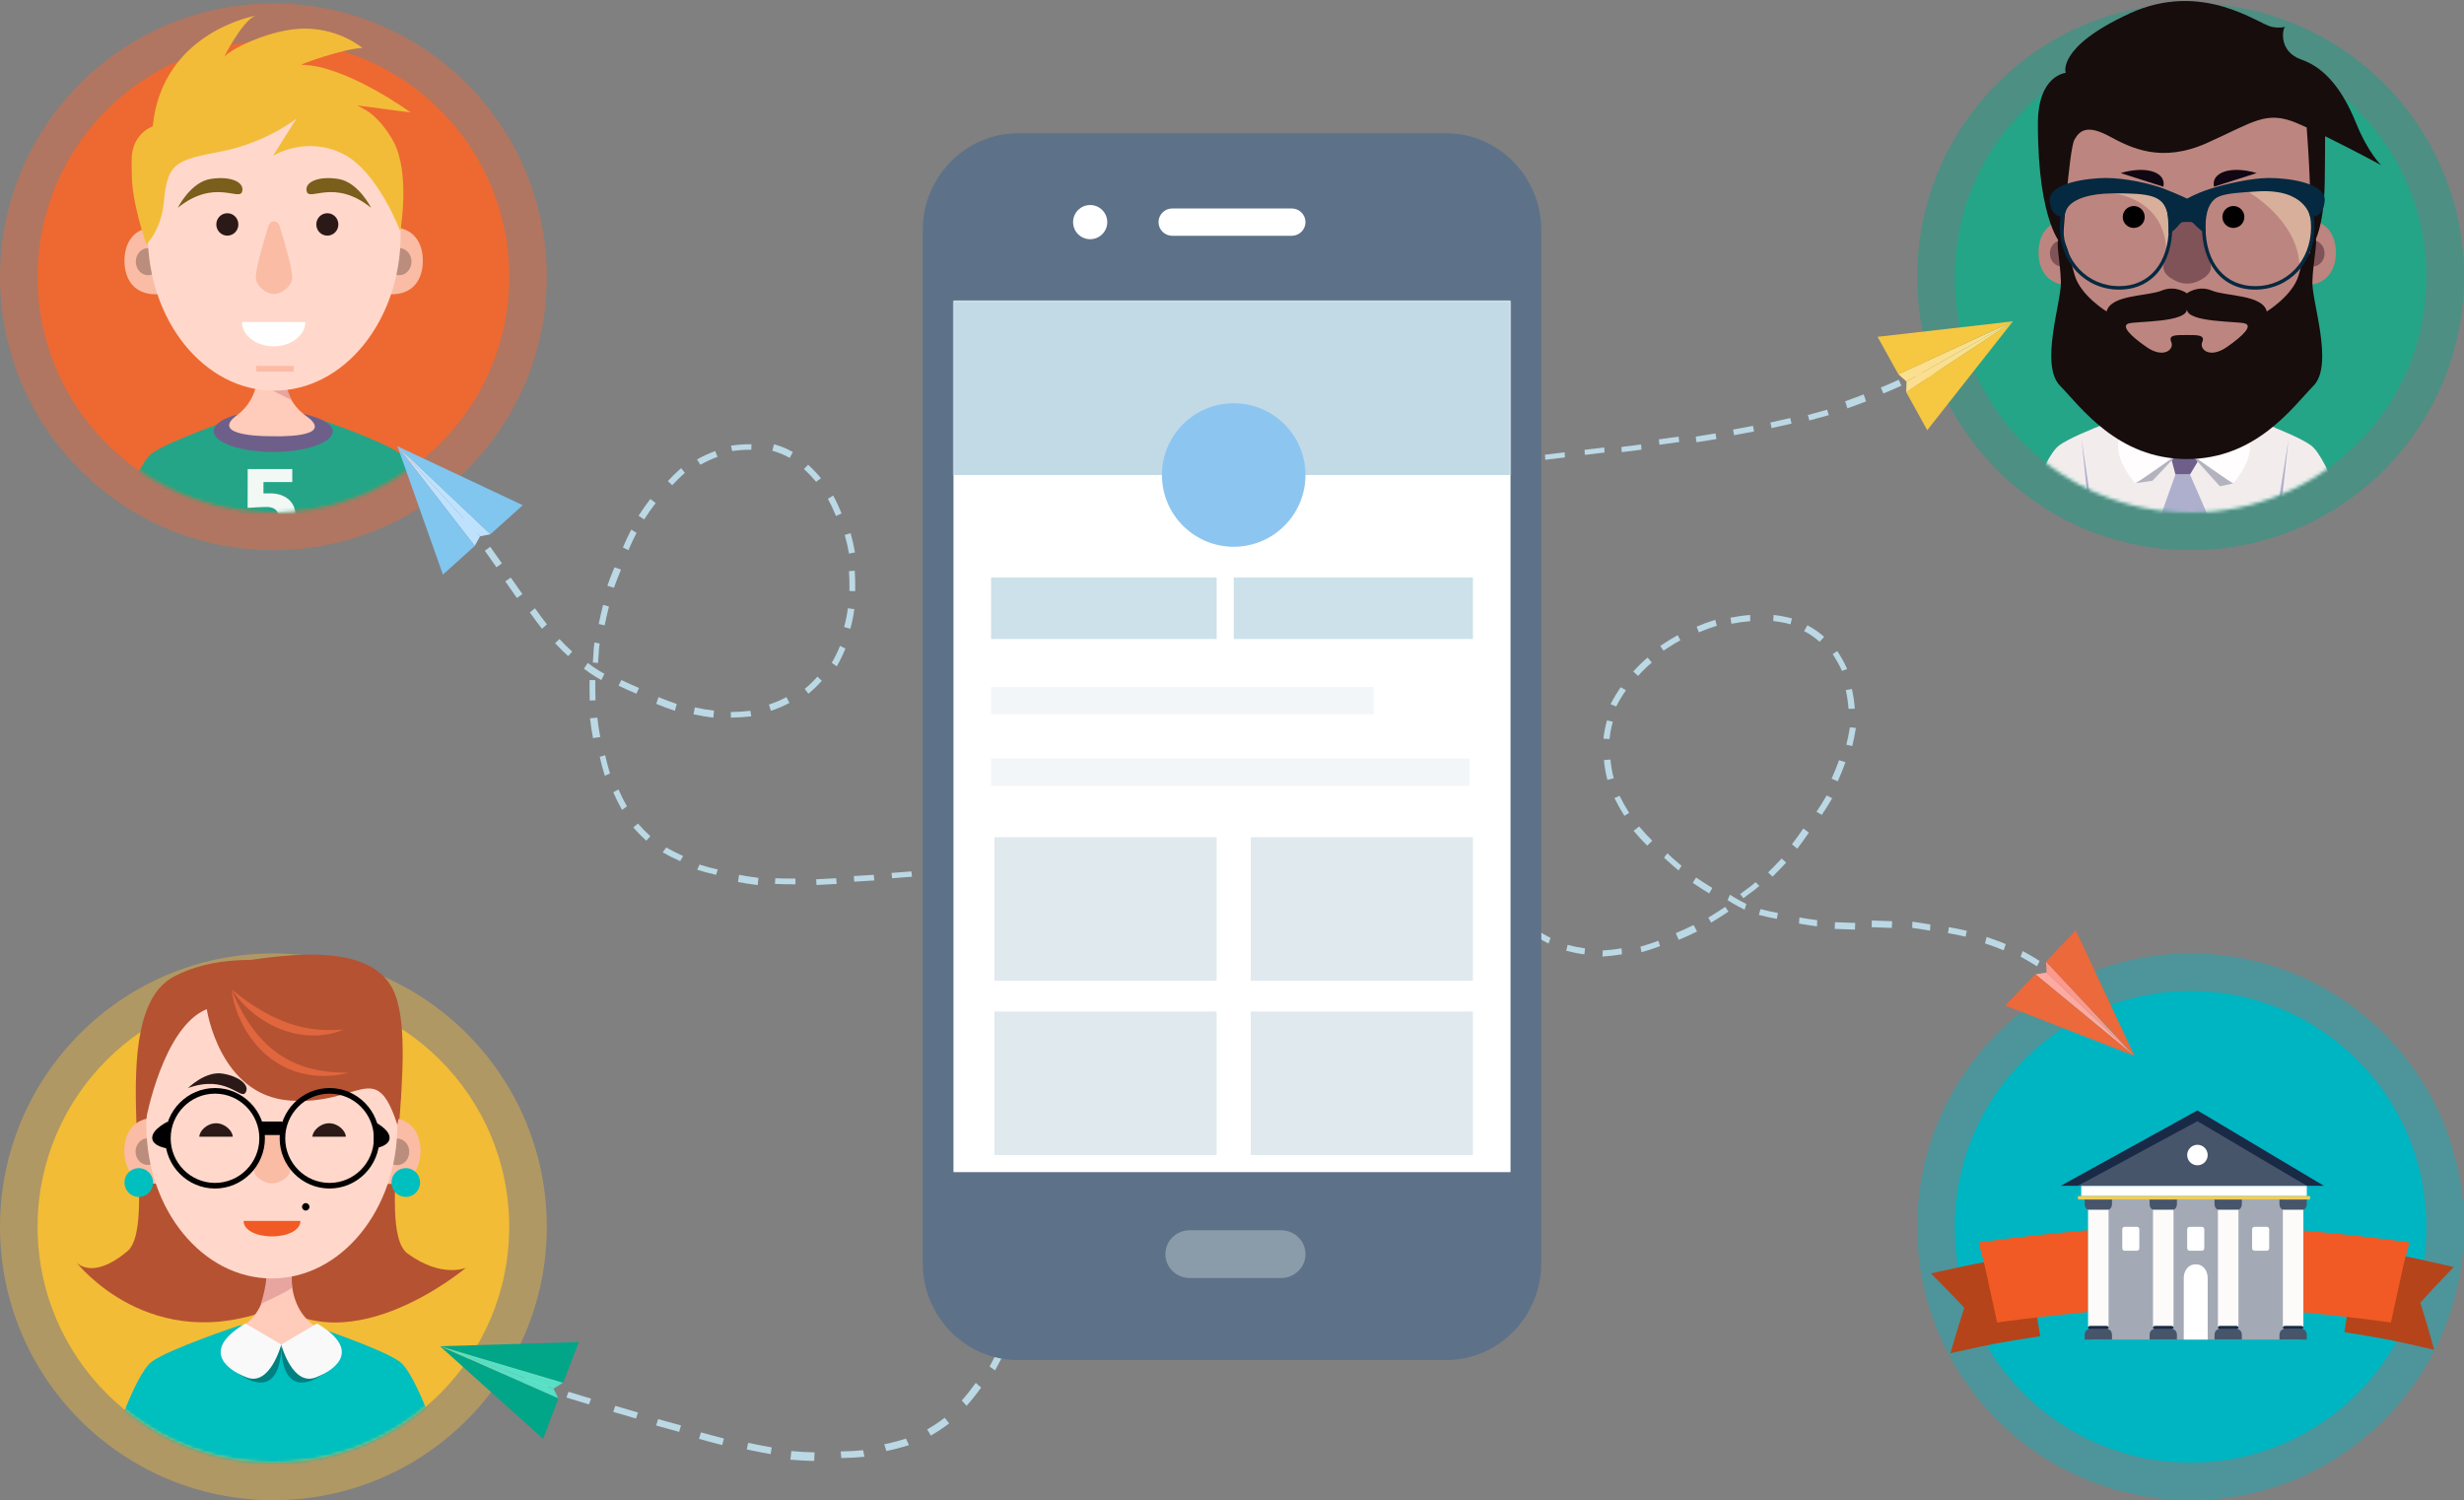 <?xml version="1.0" encoding="UTF-8" standalone="no"?>
<svg width="721px" height="439px" viewBox="0 0 721 439" version="1.1" xmlns="http://www.w3.org/2000/svg" xmlns:xlink="http://www.w3.org/1999/xlink">
    <rect x="0" y="0" width="721" height="439" fill="#808080" stroke="none"/>
    <!-- Generator: Sketch 39.1 (31720) - http://www.bohemiancoding.com/sketch -->
    <title>the_end_to_unreachable_messages</title>
    <desc>Created with Sketch.</desc>
    <defs>
        <path d="M138,69 C138,107.108 107.108,138 69,138 C30.893,138 0,107.108 0,69 C0,30.892 30.893,0 69,0 C107.108,0 138,30.892 138,69" id="path-1"></path>
        <path d="M138,69 C138,107.108 107.108,138 69,138 C30.892,138 0,107.108 0,69 C0,30.892 30.892,0 69,0 C107.108,0 138,30.892 138,69" id="path-3"></path>
        <path d="M0.105,0.483 C4.798,1.445 9.664,1.951 14.651,1.951 C19.639,1.951 24.505,1.445 29.198,0.483 L0.105,0.483 L0.105,0.483 Z" id="path-5"></path>
        <path d="M0.306,0.404 C6.443,2.11 12.925,3.024 19.627,3.024 C26.33,3.024 32.812,2.11 38.949,0.404 L0.306,0.404 L0.306,0.404 Z" id="path-7"></path>
        <path d="M0.269,0.506 C0.753,0.727 1.239,0.943 1.728,1.154 L1.728,0.506 L0.269,0.506 L0.269,0.506 Z" id="path-9"></path>
        <path d="M0.536,1.015 C1.034,0.813 1.53,0.604 2.023,0.389 L0.536,0.389 L0.536,1.015 L0.536,1.015 Z" id="path-11"></path>
        <path d="M0,69 C0,107.108 30.892,138 69,138 C107.107,138 138,107.108 138,69 C138,30.892 107.107,0 69,0 C30.892,0 0,30.892 0,69" id="path-13"></path>
        <polygon id="path-15" points="0 283 163 283 163 28 0 28"></polygon>
        <ellipse id="path-17" cx="82" cy="79" rx="21" ry="21"></ellipse>
        <mask id="mask-18" maskContentUnits="userSpaceOnUse" maskUnits="objectBoundingBox" x="-4" y="-4" width="50" height="50">
            <rect x="57" y="54" width="50" height="50" fill="white"></rect>
            <use xlink:href="#path-17" fill="black"></use>
        </mask>
    </defs>
    <g id="myU" stroke="none" stroke-width="1" fill="none" fill-rule="evenodd">
        <g id="Large-Devices:-Desktops-landing-fixes-v1" transform="translate(-240, -1634)">
            <g id="how-can-myU-help-you" transform="translate(176, 1460)">
                <g id="the_end_to_unreachable_messages" transform="translate(64, 174)">
                    <g id="illustration-arrows">
                        <g id="cards">
                            <g id="circle2" transform="translate(561, 279)">
                                <circle id="Oval-4" fill="#00B5C2" opacity="0.4" cx="80" cy="80" r="80"></circle>
                                <g id="club&amp;dep" transform="translate(4, 11)">
                                    <g id="Group-3" transform="translate(7, 0)" fill="#00B5C2">
                                        <path d="M138,69 C138,107.107 107.108,138 69,138 C30.893,138 0,107.107 0,69 C0,30.893 30.893,0 69,0 C107.108,0 138,30.893 138,69" id="Fill-1"></path>
                                    </g>
                                    <g id="red-rect" transform="translate(0, 70)">
                                        <path d="M147.28,35 L145.123,34.496 C136.017,32.367 131.537,31.494 122.294,30.047 L121,29.844 L122.252,21.796 L123.525,21.972 C126.875,22.434 129.721,22.855 132.364,23.279 L135.423,7 L136.706,7.24 C140.825,8.008 144.763,8.853 150.749,10.254 L153,10.78 L151.393,12.447 C147.983,15.983 146.274,17.81 143.211,21.207 C144.642,25.734 145.363,28.161 146.68,32.86 L147.28,35 Z" id="Fill-33" fill="#B5441B"></path>
                                        <path d="M134.606,27 L133.473,26.844 C129.627,26.316 125.788,25.833 121.737,25.367 C117.463,24.876 113.121,24.442 109.039,24.039 L108,23.937 L108,0 L109.3,0.114 C119.561,1.019 129.49,2.126 138.811,3.405 L140,3.568 L139.776,4.558 C139.528,5.655 139.24,6.664 138.962,7.639 C138.716,8.499 138.485,9.312 138.31,10.088 C137.731,12.654 137.245,14.922 136.733,17.308 C136.175,19.905 135.587,22.643 134.818,26.056 L134.606,27 Z" id="Fill-34" fill="#F15A24"></path>
                                        <path d="M6.32,33.936 C7.636,29.405 8.358,27.065 9.788,22.7 C6.725,19.424 5.017,17.662 1.607,14.253 L0,12.646 L2.251,12.138 C8.238,10.788 12.175,9.973 16.294,9.231 L17.577,9 L20.636,24.698 C23.279,24.289 26.124,23.883 29.475,23.437 L30.748,23.267 L32,31.028 L30.706,31.224 C21.463,32.619 16.983,33.46 7.877,35.514 L5.72,36 L6.32,33.936 Z" id="Fill-36" fill="#B5441B"></path>
                                        <path d="M19.182,26.056 C18.413,22.643 17.825,19.906 17.268,17.308 C16.755,14.922 16.269,12.654 15.69,10.088 C15.515,9.312 15.283,8.5 15.038,7.639 C14.76,6.663 14.472,5.655 14.225,4.558 L14,3.568 L15.189,3.406 C24.51,2.126 34.439,1.019 44.7,0.115 L46,0 L46,23.937 L44.962,24.039 C40.88,24.441 36.537,24.876 32.264,25.367 C28.213,25.833 24.374,26.316 20.528,26.844 L19.394,27 L19.182,26.056 Z" id="Fill-37" fill="#F15A24"></path>
                                    </g>
                                    <g id="building" transform="translate(38, 34)">
                                        <polygon id="Fill-4" fill="#A3AAB5" points="39.748 27 39.252 27 9 27 9 68 39.252 68 39.748 68 70 68 70 27"></polygon>
                                        <path d="M8,64.003 C8,64.554 8.451,65 8.991,65 L13.009,65 C13.556,65 14,64.547 14,64.003 L14,27 L8,27 L8,64.003 Z" id="Fill-6" fill="#FCFBFA"></path>
                                        <path d="M13.826,65 L11,65 L8.174,65 C7.526,65 7,65.757 7,66.687 L7,68 L11,68 L15,68 L15,66.687 C15,65.757 14.475,65 13.826,65" id="Fill-8" fill="#47556B"></path>
                                        <path d="M7,27 L7,28.313 C7,29.244 7.525,30 8.174,30 L11,30 L13.826,30 C14.474,30 15,29.244 15,28.313 L15,27 L11,27 L7,27 Z" id="Fill-9" fill="#47556B"></path>
                                        <path d="M14,64.5 C14,64.776 13.743,65 13.427,65 L8.574,65 C8.257,65 8,64.776 8,64.5 C8,64.224 8.257,64 8.574,64 L13.427,64 C13.743,64 14,64.224 14,64.5" id="Fill-10" fill="#192A46"></path>
                                        <path d="M27,64.003 C27,64.554 27.451,65 27.991,65 L32.009,65 C32.556,65 33,64.547 33,64.003 L33,27 L27,27 L27,64.003 Z" id="Fill-11" fill="#FCFBFA"></path>
                                        <path d="M32.827,65 L30,65 L27.174,65 C26.526,65 26,65.757 26,66.687 L26,68 L30,68 L34,68 L34,66.687 C34,65.757 33.475,65 32.827,65" id="Fill-12" fill="#47556B"></path>
                                        <path d="M26,27 L26,28.313 C26,29.244 26.525,30 27.174,30 L30,30 L32.826,30 C33.474,30 34,29.244 34,28.313 L34,27 L30,27 L26,27 Z" id="Fill-13" fill="#47556B"></path>
                                        <path d="M33,64.5 C33,64.776 32.743,65 32.426,65 L27.574,65 C27.257,65 27,64.776 27,64.5 C27,64.224 27.257,64 27.574,64 L32.426,64 C32.743,64 33,64.224 33,64.5" id="Fill-14" fill="#192A46"></path>
                                        <path d="M46,64.003 C46,64.554 46.451,65 46.991,65 L51.009,65 C51.556,65 52,64.547 52,64.003 L52,27 L46,27 L46,64.003 Z" id="Fill-15" fill="#FCFBFA"></path>
                                        <path d="M51.826,65 L49,65 L46.174,65 C45.526,65 45,65.757 45,66.687 L45,68 L49,68 L53,68 L53,66.687 C53,65.757 52.475,65 51.826,65" id="Fill-16" fill="#47556B"></path>
                                        <path d="M45,27 L45,28.313 C45,29.244 45.525,30 46.173,30 L49,30 L51.826,30 C52.475,30 53,29.244 53,28.313 L53,27 L49,27 L45,27 Z" id="Fill-17" fill="#47556B"></path>
                                        <path d="M52,64.5 C52,64.776 51.743,65 51.427,65 L46.574,65 C46.257,65 46,64.776 46,64.5 C46,64.224 46.257,64 46.574,64 L51.427,64 C51.743,64 52,64.224 52,64.5" id="Fill-18" fill="#192A46"></path>
                                        <path d="M65,64.003 C65,64.554 65.451,65 65.991,65 L70.009,65 C70.556,65 71,64.547 71,64.003 L71,27 L65,27 L65,64.003 Z" id="Fill-19" fill="#FCFBFA"></path>
                                        <path d="M64,27 L64,28.313 C64,29.244 64.526,30 65.174,30 L68,30 L70.826,30 C71.474,30 72,29.244 72,28.313 L72,27 L68,27 L64,27 Z" id="Fill-21" fill="#47556B"></path>
                                        <path d="M71,64.5 C71,64.776 70.743,65 70.427,65 L65.574,65 C65.257,65 65,64.776 65,64.5 C65,64.224 65.257,64 65.574,64 L70.427,64 C70.743,64 71,64.224 71,64.5" id="Fill-22" fill="#192A46"></path>
                                        <polygon id="Fill-23" fill="#FFFFFF" points="6 26 72 26 72 23 6 23"></polygon>
                                        <path d="M73,26.5 C73,26.777 72.908,27 72.794,27 L5.205,27 C5.092,27 5,26.777 5,26.5 C5,26.224 5.092,26 5.205,26 L72.794,26 C72.908,26 73,26.224 73,26.5" id="Fill-24" fill="#F2CD57"></path>
                                        <path d="M36,68 L36,49.94 C36,47.763 37.447,46 39.231,46 L39.769,46 C41.554,46 43,47.763 43,49.94 L43,68" id="Fill-25" fill="#FFFFFF"></path>
                                        <path d="M22.285,42 L18.715,42 C18.32,42 18,41.673 18,41.27 L18,35.73 C18,35.327 18.32,35 18.715,35 L22.285,35 C22.68,35 23,35.327 23,35.73 L23,41.27 C23,41.673 22.68,42 22.285,42" id="Fill-26" fill="#FFFFFF"></path>
                                        <path d="M41.285,42 L37.715,42 C37.32,42 37,41.673 37,41.27 L37,35.73 C37,35.327 37.32,35 37.715,35 L41.285,35 C41.68,35 42,35.327 42,35.73 L42,41.27 C42,41.673 41.68,42 41.285,42" id="Fill-27" fill="#FFFFFF"></path>
                                        <path d="M60.285,42 L56.715,42 C56.32,42 56,41.673 56,41.27 L56,35.73 C56,35.327 56.32,35 56.715,35 L60.285,35 C60.68,35 61,35.327 61,35.73 L61,41.27 C61,41.673 60.68,42 60.285,42" id="Fill-28" fill="#FFFFFF"></path>
                                        <polygon id="Fill-29" fill="#47556B" points="40 3.038 5 23 38.499 23 72 23"></polygon>
                                        <polygon id="Fill-30" fill="#192A46" points="40 0.937 0 23 5.037 23 40 4.092 71.971 23 77 23"></polygon>
                                        <path d="M37,14 C37,12.343 38.343,11 40,11 C41.657,11 43,12.343 43,14 C43,15.657 41.657,17 40,17 C38.343,17 37,15.657 37,14" id="Fill-31" fill="#FFFFFF"></path>
                                        <path d="M70.826,65 L68,65 L65.174,65 C64.526,65 64,65.757 64,66.687 L64,68 L68,68 L72,68 L72,66.687 C72,65.757 71.474,65 70.826,65" id="Fill-20" fill="#47556B"></path>
                                    </g>
                                </g>
                            </g>
                            <g id="student" transform="translate(0, 1)">
                                <circle id="Oval-4" fill="#F86833" opacity="0.4" cx="80" cy="80" r="80"></circle>
                                <g transform="translate(80, 76) scale(-1, 1) translate(-80, -76) translate(11, 3)">
                                    <g id="body" transform="translate(0, 8)">
                                        <mask id="mask-2" fill="white">
                                            <use xlink:href="#path-1"></use>
                                        </mask>
                                        <use id="Fill-1" fill="#ED6931" xlink:href="#path-1"></use>
                                        <path d="M116.722,146.816 C116.722,146.816 109.588,124.546 104.633,120.746 C99.678,116.946 78.818,109.889 78.818,109.889 L68.298,109.889 L57.778,109.889 C57.778,109.889 36.918,116.946 31.964,120.746 C27.009,124.546 19.875,146.816 19.875,146.816 L40.467,155.395 C40.467,155.395 35.395,168.282 48.993,173.877 C48.993,173.877 50.357,187.474 46.277,204.628 C46.277,204.628 52.333,210.6 68.298,210.6 C84.263,210.6 91.917,206.313 91.917,206.313 C87.837,189.159 87.603,173.877 87.603,173.877 C101.202,168.282 96.13,155.395 96.13,155.395 L116.722,146.816 Z" id="Fill-4" fill="#24A587" mask="url(#mask-2)"></path>
                                        <path d="M80.213,109.889 C69.993,103.091 74.089,87.857 74.089,87.857 L69.693,87.857 L65.297,87.857 C65.297,87.857 69.393,103.091 59.173,109.889 C48.953,116.686 69.693,116.287 69.693,116.287 C69.693,116.287 90.433,116.686 80.213,109.889" id="Fill-7" fill="#FFCBBA" mask="url(#mask-2)"></path>
                                        <path d="M66.088,93.76 L73.298,93.76 C73.298,93.76 73.589,98.997 73.715,99.588 C73.842,100.179 63.704,105.036 63.704,105.036 C63.704,105.036 66.685,98.813 66.088,93.76" id="Fill-9" fill="#E8A49E" mask="url(#mask-2)"></path>
                                        <path d="M69.34,115.638 C69.34,115.638 49.914,116.447 59.564,109.578 C59.618,109.539 60.154,109.129 60.207,109.09 C55.421,110.177 51.609,112.023 51.609,114.167 C51.609,117.534 59.415,120.263 69.045,120.263 C78.674,120.263 86.48,117.534 86.48,114.167 C86.48,112.155 83.691,110.371 79.392,109.261 C88.748,116.038 69.34,115.638 69.34,115.638 Z" id="Fill-12" fill="#6E5F8A" mask="url(#mask-2)"></path>
                                        <path d="M69.102,132.365 L67.185,132.394 L67.185,129.059 L75.613,129.059 L75.613,125.258 L62.575,125.258 L62.546,136.615 C63.851,136.525 66.927,136.343 68.03,136.343 C70.235,136.343 71.541,137.299 71.541,139.093 C71.541,139.575 71.424,139.881 71.265,140.258 C72.963,140.197 74.691,140.082 76.357,139.9 C76.417,139.496 76.546,139.147 76.546,138.711 C76.546,134.973 73.686,132.365 69.102,132.365" id="Fill-14" fill="#F2F8F4" mask="url(#mask-2)" transform="translate(69.546, 132.758) scale(-1, 1) translate(-69.546, -132.758) "></path>
                                    </g>
                                    <g id="head" transform="translate(25, 0)">
                                        <g id="Group-8">
                                            <path d="M20.699,72.306 C20.699,77.722 15.626,82.114 9.368,82.114 C3.109,82.114 0.266,77.722 0.266,72.306 C0.266,66.889 3.109,62.497 9.368,62.497 C15.626,62.497 20.699,66.889 20.699,72.306" id="Fill-16" fill="#FABCA5"></path>
                                            <path d="M3.583,72.57 C3.583,74.761 5.195,76.537 7.183,76.537 C9.172,76.537 10.784,74.761 10.784,72.57 C10.784,70.38 9.172,68.604 7.183,68.604 C5.195,68.604 3.583,70.38 3.583,72.57" id="Fill-18" fill="#BB8D7C"></path>
                                            <path d="M67.148,72.306 C67.148,77.722 72.221,82.114 78.479,82.114 C84.737,82.114 87.581,77.722 87.581,72.306 C87.581,66.889 84.737,62.497 78.479,62.497 C72.221,62.497 67.148,66.889 67.148,72.306" id="Fill-20" fill="#FABCA5"></path>
                                            <path d="M84.264,72.57 C84.264,74.761 82.652,76.537 80.664,76.537 C78.675,76.537 77.063,74.761 77.063,72.57 C77.063,70.38 78.675,68.604 80.664,68.604 C82.652,68.604 84.264,70.38 84.264,72.57" id="Fill-22" fill="#BB8D7C"></path>
                                            <path d="M80.756,64.593 C80.756,89.848 64.191,110.321 43.758,110.321 C23.325,110.321 6.76,89.848 6.76,64.593 C6.76,39.337 23.325,18.864 43.758,18.864 C64.191,18.864 80.756,39.337 80.756,64.593" id="Fill-24" fill="#FFD8CB"></path>
                                            <path d="M43.931,97.345 C49.055,97.345 53.209,94.12 53.209,90.23 L34.654,90.23 C34.654,94.12 38.808,97.345 43.931,97.345" id="Fill-26" fill="#FFFFFF"></path>
                                            <path d="M48.832,104.755 L38.256,104.755 C38.135,104.755 38.037,104.655 38.037,104.533 L38.037,103.267 C38.037,103.144 38.135,103.045 38.256,103.045 L48.832,103.045 C48.952,103.045 49.05,103.144 49.05,103.267 L49.05,104.533 C49.05,104.655 48.952,104.755 48.832,104.755" id="Fill-28" fill="#FCBBA5"></path>
                                            <path d="M71.952,56.791 C71.952,56.791 68.277,49.334 62.422,48.372 C56.568,47.408 52.302,49.302 53.161,52.101 C54.02,54.9 61.266,48.189 71.952,56.791" id="Fill-30" fill="#795E1C"></path>
                                            <path d="M85.426,41.585 C85.545,42.916 85.426,45.82 85.426,47.157 C85.426,55.453 81.157,67.525 81.157,67.525 C81.157,67.525 76.794,63.278 76.081,55.273 C75.026,43.44 72.479,42.913 59.177,40.296 C45.876,37.678 37.256,30.69 37.256,30.69 L44.097,41.585 C44.097,41.585 34.427,35.512 23.453,41.122 C13.426,46.25 6.868,63.655 6.868,63.655 C6.868,63.655 3.825,46.654 8.924,37.293 C10.697,34.04 13.658,30.21 16.873,28.263 C17.438,27.921 19.385,26.871 19.385,26.871 L3.826,28.917 C3.826,28.917 22.719,15.134 35.702,14.966 C36.825,14.966 22.75,10.049 17.941,10.051 C17.941,10.051 24.323,4.536 34.42,4.368 C44.518,4.2 56.86,10.592 58.142,12.443 C59.425,14.293 52.85,1.43 49.067,0.555 C49.067,0.555 76.575,5.209 79.3,32.965 C79.3,32.965 84.816,34.777 85.426,41.585" id="Fill-32" fill="#F2BC38"></path>
                                            <path d="M15.429,56.791 C15.429,56.791 19.104,49.334 24.958,48.372 C30.813,47.408 35.079,49.302 34.22,52.101 C33.361,54.9 26.115,48.189 15.429,56.791" id="Fill-34" fill="#795E1C"></path>
                                            <path d="M45.48,62.186 C44.899,60.309 42.743,60.309 42.161,62.186 C40.494,67.57 38.215,75.498 38.524,77.642 C38.77,79.346 40.147,80.559 41.436,81.338 C42.938,82.247 44.704,82.247 46.206,81.338 C47.495,80.559 48.871,79.346 49.117,77.642 C49.427,75.498 47.147,67.57 45.48,62.186" id="Fill-36" fill="#FABCA5"></path>
                                            <path d="M60.707,61.674 C60.707,63.486 59.262,64.955 57.479,64.955 C55.696,64.955 54.25,63.486 54.25,61.674 C54.25,59.861 55.696,58.393 57.479,58.393 C59.262,58.393 60.707,59.861 60.707,61.674" id="Fill-38" fill="#2B1918"></path>
                                            <path d="M31.446,61.674 C31.446,63.486 30.001,64.955 28.218,64.955 C26.435,64.955 24.989,63.486 24.989,61.674 C24.989,59.861 26.435,58.393 28.218,58.393 C30.001,58.393 31.446,59.861 31.446,61.674" id="Fill-40" fill="#2B1918"></path>
                                        </g>
                                    </g>
                                </g>
                            </g>
                            <g id="circle1" transform="translate(0, 279)">
                                <circle id="Oval-4" fill="#F9BD3B" opacity="0.4" cx="80" cy="80" r="80"></circle>
                                <g id="parent" transform="translate(11, 0)">
                                    <g id="body" transform="translate(0, 11)">
                                        <mask id="mask-4" fill="white">
                                            <use xlink:href="#path-3"></use>
                                        </mask>
                                        <use id="Fill-3" fill="#F2BC36" xlink:href="#path-3"></use>
                                        <g id="Group-44" mask="url(#mask-4)">
                                            <g transform="translate(21.231, 76.077)">
                                                <g id="Group-19" transform="translate(0, 21.468)"></g>
                                                <g id="Group-22" transform="translate(34.168, 57.587)">
                                                    <mask id="mask-6" fill="white">
                                                        <use xlink:href="#path-5"></use>
                                                    </mask>
                                                    <g id="Clip-21"></g>
                                                    <path d="M18.791,33.556 C20.949,34.921 18.521,36.57 17.575,37.225 C16.628,37.88 -8.019,42.97 -8.019,42.97 C-8.019,42.97 -3.75,46.198 11.373,45.314 C26.496,44.431 36.795,41.583 36.795,41.583 L36.795,20.657 C36.795,20.657 20.143,19.143 15.277,18.225 C10.411,17.308 6.112,17.162 5.038,16.653 C3.965,16.144 -2.978,4.66 -5.282,1.261 C-6.354,-0.321 -7.724,-0.001 -8.636,7.101 C-9.547,14.203 -9.898,24.384 -9.898,24.384 C-9.898,24.384 -1.484,26.723 1.49,28.043" id="Fill-20" fill="#D18F72" mask="url(#mask-6)"></path>
                                                </g>
                                                <g id="Group-27" transform="translate(29.192, 56.514)">
                                                    <mask id="mask-8" fill="white">
                                                        <use xlink:href="#path-7"></use>
                                                    </mask>
                                                    <g id="Clip-26"></g>
                                                    <path d="M53.418,32.736 C53.418,32.736 58.106,24.81 33.047,22.064 C10.952,19.643 10.006,16.604 10.006,16.604 C10.006,16.604 6.422,8.91 3.349,6.925 C0.278,4.94 1.046,1.217 -0.49,0.473 C-2.027,-0.272 -4.331,5.188 -0.49,9.407 C-0.49,9.407 -7.531,6.429 -8.043,7.298 C-8.555,8.166 -8.939,11.517 -8.043,11.641 C-7.326,11.74 -9.28,11.144 -9.579,13.874 C-9.899,16.803 -8.683,17.349 -8.683,17.349 C-8.683,17.349 -10.176,16.273 -10.475,18.962 C-10.612,20.195 -10.475,22.436 -7.531,23.677 C-4.587,24.918 6.422,26.159 6.422,26.159 C6.422,26.159 26.004,36.452 42.007,36.458 C53.655,36.463 53.418,32.736 53.418,32.736" id="Fill-25" fill="#FFD9CD" mask="url(#mask-8)"></path>
                                                </g>
                                                <g id="Group-38" transform="translate(20.346, 53.294)">
                                                    <mask id="mask-10" fill="white">
                                                        <use xlink:href="#path-9"></use>
                                                    </mask>
                                                    <g id="Clip-37"></g>
                                                    <polygon id="Fill-36" fill="#D5191F" mask="url(#mask-10)" points="-1.875 14.811 1.728 0.506 -3.638 14.089"></polygon>
                                                </g>
                                                <g id="Group-10" transform="translate(30.077, 0)"></g>
                                                <g id="Group-41" transform="translate(71.212, 54.904)">
                                                    <mask id="mask-12" fill="white">
                                                        <use xlink:href="#path-11"></use>
                                                    </mask>
                                                    <g id="Clip-40"></g>
                                                    <polygon id="Fill-39" fill="#D5191F" mask="url(#mask-12)" points="3.306 13.36 0.536 0.389 5.211 12.58"></polygon>
                                                </g>
                                            </g>
                                        </g>
                                        <path d="M118.107,134.139 C118.107,134.139 110.973,112.248 106.019,108.512 C101.065,104.777 80.207,97.839 80.207,97.839 L69.688,97.839 L59.169,97.839 C59.169,97.839 38.312,104.777 33.357,108.512 C28.403,112.248 21.27,134.139 21.27,134.139 L41.86,142.572 C41.86,142.572 36.788,155.239 50.386,160.74 C50.386,160.74 51.748,174.104 47.67,190.967 C47.67,190.967 53.724,196.837 69.688,196.837 C85.652,196.837 93.304,192.623 93.304,192.623 C89.225,175.76 88.991,160.74 88.991,160.74 C102.588,155.239 97.517,142.572 97.517,142.572 L118.107,134.139 Z" id="Fill-17" fill="#00BFBF" mask="url(#mask-4)"></path>
                                    </g>
                                    <g id="Group-12" transform="translate(11, 0)" fill="#B55232">
                                        <path d="M45.792,2.297 C49.076,3.37 83.967,-6.56 92.818,10.231 C101.671,27.023 87.207,80.513 97.287,87.843 C107.368,95.174 114.381,91.967 114.381,91.967 C114.381,91.967 77.228,123.327 53.898,98.329 C30.568,73.331 45.792,2.297 45.792,2.297" id="Fill-5"></path>
                                        <path d="M28.898,6.77 C7.349,18.224 25.622,78.59 15.184,87.241 C4.748,95.891 0.305,90.339 0.305,90.339 C0.305,90.339 22.1,118.602 58.734,103.527 C95.368,88.451 85.553,8.395 85.553,8.395 C85.553,8.395 51.153,-5.06 28.898,6.77 Z" id="Fill-7"></path>
                                    </g>
                                    <g id="Group-6" transform="translate(57, 86)">
                                        <path d="M24.077,22.984 C13.94,16.071 18.003,0.582 18.003,0.582 L13.643,0.582 L9.283,0.582 C9.283,0.582 13.345,16.071 3.208,22.984 C-6.928,29.896 13.643,29.489 13.643,29.489 C13.643,29.489 34.214,29.896 24.077,22.984" id="Fill-23" fill="#FFCBBA"></path>
                                        <path d="M9.855,4.161 L17.344,4.161 C17.344,4.161 17.362,11.059 17.488,11.66 C17.613,12.262 8.309,16.573 8.309,16.573 C8.309,16.573 10.567,10.14 9.975,5.003" id="Fill-42" fill="#E8A49E"></path>
                                    </g>
                                    <g id="Group-11" transform="translate(53, 108)">
                                        <path d="M18.287,6.447 C18.287,6.447 19.097,24.129 5.656,14.916 L18.287,6.447 Z" id="Fill-28" fill="#008080"></path>
                                        <path d="M18.314,6.447 C18.314,6.447 17.505,24.129 30.946,14.916 L18.314,6.447 Z" id="Fill-30" fill="#008080"></path>
                                        <path d="M7.829,0.288 L18.304,6.447 C18.304,6.447 15.07,18.766 8.167,16.071 C1.263,13.377 -4.584,7.602 7.829,0.288" id="Fill-32" fill="#F9F9FA"></path>
                                        <path d="M28.763,0.288 L18.288,6.447 C18.288,6.447 21.522,18.766 28.425,16.071 C35.329,13.377 41.176,7.602 28.763,0.288" id="Fill-34" fill="#F9F9FA"></path>
                                    </g>
                                    <g id="head" transform="translate(25, 2)">
                                        <path d="M66.766,55.804 C66.766,61.135 71.803,65.457 78.015,65.457 C84.228,65.457 87.051,61.135 87.051,55.804 C87.051,50.472 84.228,46.15 78.015,46.15 C71.803,46.15 66.766,50.472 66.766,55.804" id="Fill-9" fill="#FABCA5"></path>
                                        <path d="M83.758,56.064 C83.758,58.221 82.158,59.968 80.184,59.968 C78.209,59.968 76.609,58.221 76.609,56.064 C76.609,53.908 78.209,52.16 80.184,52.16 C82.158,52.16 83.758,53.908 83.758,56.064" id="Fill-11" fill="#BB8D7C"></path>
                                        <path d="M20.655,55.74 C20.655,61.066 15.619,65.383 9.407,65.383 C3.194,65.383 0.371,61.066 0.371,55.74 C0.371,50.414 3.194,46.098 9.407,46.098 C15.619,46.098 20.655,50.414 20.655,55.74 L20.655,55.74 Z" id="Fill-45" fill="#FABCA5"></path>
                                        <path d="M3.664,56 C3.664,58.154 5.264,59.9 7.238,59.9 C9.212,59.9 10.813,58.154 10.813,56 C10.813,53.846 9.212,52.101 7.238,52.101 C5.264,52.101 3.664,53.846 3.664,56" id="Fill-47" fill="#BB8D7C"></path>
                                        <path d="M80.276,48.157 C80.276,72.987 63.831,93.115 43.547,93.115 C23.262,93.115 6.818,72.987 6.818,48.157 C6.818,23.328 23.262,3.199 43.547,3.199 C63.831,3.199 80.276,23.328 80.276,48.157" id="Fill-49" fill="#FFD8CB"></path>
                                        <path d="M45.257,49.284 C44.68,47.768 42.539,47.768 41.961,49.284 C40.307,53.629 38.044,60.027 38.351,61.758 C38.595,63.132 39.962,64.111 41.241,64.741 C42.732,65.474 44.485,65.474 45.977,64.741 C47.256,64.111 48.623,63.132 48.867,61.758 C49.175,60.027 46.911,53.629 45.257,49.284" id="Fill-51" fill="#FABCA5"></path>
                                        <path d="M43.593,80.809 C48.189,80.809 51.914,79.001 51.914,76.265 L35.273,76.265 C35.273,79.001 38.998,80.809 43.593,80.809" id="Fill-53" fill="#F15A24"></path>
                                        <path d="M24.506,14.314 C24.506,14.314 28.196,39.578 48.827,41.05 C69.458,42.522 73.825,28.391 80.276,48.157 C80.276,48.157 90.592,0.329 44.3,0.329 C-0.319,0.329 6.763,46.404 6.763,46.404 C6.763,46.404 11.758,19.443 24.506,14.314" id="Fill-55" fill="#B55232"></path>
                                        <path d="M31.894,8.607 C31.894,8.607 32.005,8.7 32.213,8.873 C32.421,9.043 32.727,9.292 33.118,9.608 C33.902,10.23 35.025,11.103 36.412,12.069 C37.101,12.558 37.861,13.063 38.668,13.584 C39.479,14.099 40.34,14.626 41.248,15.137 C41.698,15.396 42.169,15.637 42.636,15.896 C43.116,16.129 43.589,16.389 44.082,16.617 C44.571,16.853 45.068,17.08 45.572,17.296 C46.07,17.525 46.582,17.723 47.095,17.921 C47.601,18.137 48.126,18.297 48.638,18.488 C49.158,18.653 49.677,18.818 50.191,18.981 C50.713,19.112 51.227,19.27 51.74,19.393 C52.258,19.503 52.764,19.639 53.271,19.731 C54.281,19.931 55.267,20.078 56.211,20.191 C56.685,20.237 57.145,20.283 57.591,20.327 C58.04,20.349 58.474,20.372 58.891,20.394 C59.31,20.433 59.71,20.406 60.094,20.421 C60.476,20.422 60.845,20.451 61.186,20.428 C61.869,20.387 62.479,20.405 62.975,20.363 C63.47,20.32 63.866,20.307 64.135,20.289 C64.407,20.278 64.551,20.271 64.551,20.271 C64.551,20.271 64.417,20.325 64.167,20.426 C63.914,20.52 63.545,20.673 63.065,20.84 C62.587,21.013 61.993,21.169 61.306,21.353 C60.964,21.454 60.592,21.508 60.201,21.594 C59.809,21.666 59.397,21.761 58.961,21.805 C58.524,21.855 58.068,21.907 57.597,21.961 C57.123,21.982 56.632,22.003 56.127,22.025 C55.117,22.034 54.046,21.995 52.946,21.869 C51.845,21.746 50.715,21.541 49.584,21.266 C49.023,21.113 48.454,20.967 47.893,20.787 C47.339,20.589 46.77,20.423 46.224,20.196 C45.125,19.765 44.048,19.277 43.027,18.727 C42.001,18.188 41.028,17.592 40.12,16.97 C39.208,16.354 38.368,15.701 37.595,15.06 C36.828,14.41 36.128,13.769 35.514,13.146 C34.893,12.531 34.365,11.924 33.904,11.387 C33.443,10.848 33.071,10.354 32.771,9.942 C32.173,9.12 31.894,8.607 31.894,8.607" id="Fill-57" fill="#E0663E"></path>
                                        <path d="M31.775,8.607 C31.775,8.607 31.841,8.777 31.966,9.097 C32.085,9.417 32.288,9.878 32.534,10.462 C33.047,11.625 33.8,13.269 34.86,15.138 C35.375,16.079 35.988,17.063 36.651,18.085 C37.331,19.097 38.071,20.143 38.902,21.166 C39.1,21.43 39.324,21.674 39.54,21.929 C39.758,22.181 39.968,22.444 40.197,22.692 C40.666,23.178 41.113,23.694 41.615,24.161 C42.581,25.138 43.657,26.018 44.752,26.865 C45.874,27.674 47.029,28.441 48.235,29.074 C48.536,29.234 48.836,29.392 49.134,29.55 C49.438,29.698 49.747,29.83 50.051,29.97 C50.357,30.104 50.655,30.253 50.962,30.374 C51.272,30.49 51.579,30.606 51.884,30.721 C52.19,30.831 52.487,30.965 52.795,31.053 C53.102,31.147 53.407,31.239 53.708,31.33 C54.01,31.42 54.305,31.523 54.604,31.601 C54.904,31.671 55.202,31.741 55.495,31.809 C55.788,31.881 56.078,31.95 56.363,32.02 C56.648,32.092 56.937,32.12 57.217,32.176 C57.779,32.27 58.322,32.381 58.849,32.453 C59.379,32.514 59.886,32.573 60.369,32.629 C60.853,32.703 61.315,32.729 61.75,32.751 C62.621,32.788 63.388,32.884 64.018,32.868 C64.648,32.871 65.149,32.895 65.491,32.902 C65.833,32.915 66.016,32.922 66.016,32.922 C66.016,32.922 65.838,32.963 65.506,33.041 C65.173,33.112 64.684,33.23 64.055,33.352 C63.429,33.5 62.657,33.579 61.767,33.684 C60.877,33.82 59.865,33.819 58.754,33.863 C58.199,33.868 57.622,33.82 57.021,33.798 C56.721,33.78 56.414,33.778 56.106,33.736 C55.797,33.697 55.484,33.657 55.167,33.616 C54.848,33.573 54.526,33.529 54.199,33.485 C53.875,33.43 53.55,33.351 53.219,33.283 C52.888,33.211 52.554,33.137 52.217,33.063 C51.879,32.99 51.549,32.871 51.21,32.775 C50.873,32.672 50.533,32.568 50.19,32.463 C49.85,32.348 49.518,32.205 49.178,32.074 C48.84,31.939 48.496,31.811 48.157,31.667 C47.826,31.504 47.493,31.341 47.159,31.178 C45.815,30.535 44.544,29.7 43.311,28.824 C42.123,27.89 40.955,26.92 39.949,25.825 C38.914,24.761 38.004,23.615 37.194,22.467 C36.378,21.321 35.694,20.147 35.089,19.018 C34.504,17.878 33.995,16.781 33.598,15.741 C33.186,14.707 32.881,13.734 32.63,12.869 C32.374,12.006 32.208,11.238 32.077,10.607 C31.822,9.342 31.775,8.607 31.775,8.607" id="Fill-59" fill="#E0663E"></path>
                                        <path d="M19.023,37.4 C19.023,37.4 24.079,32.331 29.168,33.174 C34.256,34.016 37.258,36.75 35.788,38.797 C34.32,40.845 30.171,33.347 19.023,37.4" id="Fill-61" fill="#2B1918"></path>
                                        <path d="M26.916,39.034 C19.763,39.034 13.944,44.892 13.944,52.094 C13.944,59.295 19.763,65.153 26.916,65.153 C34.068,65.153 39.887,59.295 39.887,52.094 C39.887,44.892 34.068,39.034 26.916,39.034 M26.916,66.795 C18.866,66.795 12.316,60.2 12.316,52.094 C12.316,43.987 18.866,37.392 26.916,37.392 C34.966,37.392 41.515,43.987 41.515,52.094 C41.515,60.2 34.966,66.795 26.916,66.795" id="Fill-63" fill="#000000"></path>
                                        <path d="M60.432,39.034 C53.28,39.034 47.461,44.892 47.461,52.094 C47.461,59.295 53.28,65.153 60.432,65.153 C67.585,65.153 73.404,59.295 73.404,52.094 C73.404,44.892 67.585,39.034 60.432,39.034 M60.432,66.795 C52.382,66.795 45.833,60.2 45.833,52.094 C45.833,43.987 52.382,37.392 60.432,37.392 C68.483,37.392 75.031,43.987 75.031,52.094 C75.031,60.2 68.483,66.795 60.432,66.795" id="Fill-65" fill="#000000"></path>
                                        <path d="M13.13,47.195 C13.13,47.195 8.535,49.373 8.535,51.958 C8.535,54.543 13.13,55.087 13.13,55.087 L13.13,47.195 Z" id="Fill-67" fill="#000000"></path>
                                        <path d="M73.407,47.195 C73.407,47.195 78.001,49.373 78.001,51.958 C78.001,54.543 73.407,55.087 73.407,55.087 L73.407,47.195 Z" id="Fill-69" fill="#000000"></path>
                                        <polygon id="Fill-71" fill="#000000" points="40.701 51.141 46.647 51.141 46.647 47.195 40.701 47.195"></polygon>
                                        <path d="M54.553,72.156 C54.553,72.76 54.068,73.249 53.468,73.249 C52.869,73.249 52.383,72.76 52.383,72.156 C52.383,71.553 52.869,71.063 53.468,71.063 C54.068,71.063 54.553,71.553 54.553,72.156" id="Fill-73" fill="#000000"></path>
                                        <path d="M78.556,65.041 C78.556,62.714 80.43,60.827 82.742,60.827 C85.053,60.827 86.927,62.714 86.927,65.041 C86.927,67.369 85.053,69.256 82.742,69.256 C80.43,69.256 78.556,67.369 78.556,65.041" id="Fill-74" fill="#00BFBF"></path>
                                        <path d="M27.213,47.701 C24.515,47.701 22.329,50.003 22.329,51.645 L32.096,51.645 C32.096,50.003 29.91,47.701 27.213,47.701" id="Fill-75" fill="#2B1918"></path>
                                        <path d="M60.312,47.701 C57.614,47.701 55.428,50.003 55.428,51.645 L65.195,51.645 C65.195,50.003 63.009,47.701 60.312,47.701" id="Fill-76" fill="#2B1918"></path>
                                        <path d="M0.42,65.041 C0.42,62.714 2.294,60.827 4.606,60.827 C6.917,60.827 8.791,62.714 8.791,65.041 C8.791,67.369 6.917,69.256 4.606,69.256 C2.294,69.256 0.42,67.369 0.42,65.041" id="Fill-77" fill="#00BFBF"></path>
                                    </g>
                                </g>
                            </g>
                            <g id="circle1" transform="translate(561, 0)">
                                <circle id="Oval-4" fill="#00A687" opacity="0.4" cx="80" cy="81" r="80"></circle>
                                <g id="professor" transform="translate(11, 0)">
                                    <g id="bogy" transform="translate(0, 12)">
                                        <mask id="mask-14" fill="white">
                                            <use xlink:href="#path-13"></use>
                                        </mask>
                                        <use id="Fill-1" fill="#24A587" xlink:href="#path-13"></use>
                                        <g id="body" mask="url(#mask-14)">
                                            <g transform="translate(17.692, 106.946)">
                                                <path d="M74.432,67.961 C75.085,62.162 77.247,48.311 77.506,46.659 L98.913,37.943 C98.913,37.943 91.662,15.317 86.626,11.457 C81.591,7.595 60.389,0.426 60.389,0.426 L49.697,0.426 L39.005,0.426 C39.005,0.426 17.803,7.595 12.768,11.457 C7.732,15.317 0.481,37.943 0.481,37.943 L21.863,46.495 C21.863,46.495 24.267,61.789 24.962,67.961 C25.656,74.132 22.798,88.683 22.798,88.683 C22.798,88.683 35.709,92.868 49.558,92.924 L49.558,92.927 C49.604,92.927 49.65,92.925 49.697,92.925 C49.743,92.925 49.79,92.927 49.836,92.927 L49.836,92.924 C63.685,92.868 76.596,88.683 76.596,88.683 C76.596,88.683 73.737,74.132 74.432,67.961" id="Fill-3" fill="#F2ECEC"></path>
                                                <polygon id="Fill-18" fill="#AEAFCD" points="19.424 9.722 23.578 37.482 21.862 46.495 20.107 45.793 22.152 36.543"></polygon>
                                                <polygon id="Fill-21" fill="#AEAFCD" points="79.944 9.722 75.803 35.713 77.519 44.725 79.275 44.023 77.229 34.774"></polygon>
                                                <polygon id="Fill-66" fill="#6E5F8A" points="49.185 11.035 45.773 15.719 46.885 19.945 51.106 19.945 53.387 16.153"></polygon>
                                                <path d="M51.106,19.875 L56.624,32.552 C56.624,32.552 49.279,32.593 48.046,32.552 C46.961,32.515 42.455,32.279 42.455,32.279 L46.884,19.875" id="Fill-70" fill="#AEAFCD"></path>
                                                <polygon id="Fill-14" fill="#B3B3BF" points="47.513 13.939 40.147 21.739 35.089 22.465"></polygon>
                                                <polygon id="Fill-16" fill="#B3B3BF" points="51.373 13.945 59.875 23.355 63.829 22.506"></polygon>
                                                <path d="M36.827,2.035 L47.514,13.939 C47.514,13.939 35.153,22.818 35.058,22.444 C34.963,22.07 22.945,9.959 36.827,2.035" id="Fill-10" fill="#FFFDFD"></path>
                                                <path d="M58.058,2.035 L68.744,13.939 C68.744,13.939 56.384,22.818 56.288,22.444 C56.194,22.07 44.176,9.959 58.058,2.035" id="Fill-10" fill="#FFFDFD" transform="translate(60.057, 12.245) scale(-1, 1) translate(-60.057, -12.245) "></path>
                                            </g>
                                        </g>
                                    </g>
                                    <g id="head" transform="translate(24, 0)">
                                        <path d="M20.867,73.885 C20.867,79.179 15.811,83.47 9.575,83.47 C3.339,83.47 0.505,79.179 0.505,73.885 C0.505,68.592 3.339,64.301 9.575,64.301 C15.811,64.301 20.867,68.592 20.867,73.885" id="Fill-44" fill="#BD857F"></path>
                                        <path d="M3.811,74.144 C3.811,76.285 5.417,78.02 7.399,78.02 C9.38,78.02 10.986,76.285 10.986,74.144 C10.986,72.003 9.38,70.268 7.399,70.268 C5.417,70.268 3.811,72.003 3.811,74.144" id="Fill-46" fill="#805358"></path>
                                        <path d="M67.151,73.885 C67.151,79.179 72.206,83.47 78.443,83.47 C84.679,83.47 87.513,79.179 87.513,73.885 C87.513,68.592 84.679,64.301 78.443,64.301 C72.206,64.301 67.151,68.592 67.151,73.885" id="Fill-48" fill="#BD857F"></path>
                                        <path d="M84.207,74.144 C84.207,76.285 82.601,78.02 80.619,78.02 C78.637,78.02 77.031,76.285 77.031,74.144 C77.031,72.003 78.637,70.268 80.619,70.268 C82.601,70.268 84.207,72.003 84.207,74.144" id="Fill-50" fill="#805358"></path>
                                        <path d="M80.711,66.348 C80.711,91.028 64.205,111.036 43.844,111.036 C23.483,111.036 6.977,91.028 6.977,66.348 C6.977,57.304 3.167,45.023 6.977,37.989 C13.565,25.826 30.944,21.66 43.844,21.66 C54.744,21.66 73.962,23.149 80.711,32.264 C86.569,40.176 80.711,54.88 80.711,66.348" id="Fill-52" fill="#BD857F"></path>
                                        <path d="M47.571,62.925 C47.225,59.613 41.687,59.338 40.871,62.634 C39.502,68.16 36.681,76.609 37.086,78.705 C37.407,80.37 39.205,81.556 40.888,82.317 C42.849,83.205 45.155,83.205 47.117,82.317 C48.799,81.556 50.598,80.37 50.919,78.705 C51.323,76.609 48.163,68.586 47.571,62.925" id="Fill-54" fill="#805358"></path>
                                        <path d="M60.733,63.495 C60.733,65.266 59.293,66.702 57.516,66.702 C55.739,66.702 54.299,65.266 54.299,63.495 C54.299,61.724 55.739,60.289 57.516,60.289 C59.293,60.289 60.733,61.724 60.733,63.495" id="Fill-56" fill="#000000"></path>
                                        <path d="M31.575,63.495 C31.575,65.266 30.135,66.702 28.358,66.702 C26.581,66.702 25.141,65.266 25.141,63.495 C25.141,61.724 26.581,60.289 28.358,60.289 C30.135,60.289 31.575,61.724 31.575,63.495" id="Fill-58" fill="#000000"></path>
                                        <path d="M100.768,48.328 C100.768,48.328 97.047,44.954 93.327,35.797 C89.607,26.639 84.491,19.89 77.516,17.481 C70.54,15.071 71.935,8.324 72.633,7.841 C72.643,7.834 72.65,7.83 72.66,7.823 C72.225,7.995 70.992,8.291 68.681,7.841 C64.96,7.118 48.45,-5.895 27.058,3.985 C5.666,13.866 8.457,21.336 8.457,21.336 C8.457,21.336 0.338,21.967 0.318,36.121 C0.275,65.68 7.526,71.945 7.526,71.945 C7.526,71.945 9.386,43.749 11.014,40.857 C12.642,37.966 14.968,36.519 21.246,39.893 C27.524,43.268 36.359,47.847 49.846,41.821 C63.332,35.797 67.052,32.182 76.121,36.038 C77.013,36.418 77.971,36.842 78.969,37.298 C79.141,39.639 79.649,46.813 79.841,52.185 C80.073,58.691 80.539,71.945 80.539,71.945 C80.539,71.945 84.059,68.089 84.258,52.907 C84.33,47.464 84.352,42.428 84.359,39.859 C92.399,43.798 100.768,48.328 100.768,48.328" id="Fill-60" fill="#160D0C"></path>
                                        <path d="M64.345,50.644 C56.693,48.378 50.922,50.472 51.847,54.639" id="Fill-62" fill="#100713"></path>
                                        <path d="M24.533,50.644 C32.186,48.378 37.956,50.472 37.031,54.639" id="Fill-64" fill="#100713"></path>
                                        <path d="M55.631,101.546 C50.584,105.051 47.468,102.224 48.415,100.076 C49.361,97.928 46.759,98.042 43.919,98.042 C40.765,98.042 38.399,97.928 39.346,100.076 C40.292,102.224 37.136,105.051 32.089,101.546 C27.042,98.042 24.676,95.328 26.884,94.65 C29.093,93.972 43.919,94.424 43.919,90.467 C43.919,94.424 58.687,93.972 60.895,94.65 C63.104,95.328 60.678,98.042 55.631,101.546 M80.632,82.497 C80.789,76.619 82.38,70.172 81.407,69.503 C79.435,68.147 78.325,74.753 76.59,80.632 C74.854,86.511 67.303,91.145 67.303,91.145 C66.041,86.172 55.355,86.737 51.254,85.041 C47.153,83.345 43.919,85.832 43.919,85.832 C43.919,85.832 40.607,83.345 36.506,85.041 C32.405,86.737 21.68,86.172 20.418,91.145 C20.418,91.145 12.847,86.511 11.112,80.632 C9.376,74.753 8.431,68.762 6.459,70.119 C5.486,70.788 6.892,76.619 7.05,82.497 C7.207,88.375 0.801,106.775 6.794,112.88 C12.787,118.984 23.572,134.33 43.919,134.33 C64.267,134.33 74.973,118.984 80.966,112.88 C86.96,106.775 80.474,88.375 80.632,82.497" id="Fill-68" fill="#160D0C"></path>
                                        <path d="M22.45,56.58 C22.45,56.58 37.109,57.978 37.862,72.906 L39.713,66.474 L37.946,57.988 L26.268,54.75 L22.45,56.58 Z" id="Fill-72" fill="#D7AF9B"></path>
                                        <path d="M61.921,56.181 C61.921,56.181 76.452,64.415 76.861,77.831 L79.946,73.885 L80.521,67.536 L80.619,58.93 L68.698,54.639 L61.921,56.181 Z" id="Fill-74" fill="#D7AF9B"></path>
                                        <path d="M24.109,55.676 C13.745,55.676 7.744,57.443 7.744,66.474 C7.744,76.313 14.779,83.733 24.109,83.733 C32.927,83.733 38.625,76.958 38.625,66.474 C38.625,57.235 34.147,55.676 24.109,55.676 M24.109,84.757 C14.195,84.757 6.718,76.897 6.718,66.474 C6.718,55.565 15.31,54.652 24.109,54.652 C34.417,54.652 39.651,56.481 39.651,66.474 C39.651,71.551 38.252,76.127 35.714,79.356 C32.936,82.889 28.923,84.757 24.109,84.757" id="Fill-76" fill="#042940"></path>
                                        <path d="M67.812,52.079 C62.834,52.098 55.293,53.795 50.584,55.31 C46.449,56.641 43.995,58.132 43.995,58.132 C43.995,58.132 42.067,57.167 37.405,55.31 C33.369,53.705 25.615,52.058 20.177,52.079 C15.199,52.098 3.182,53.464 3.759,58.889 C4.337,64.313 8.037,63.351 8.037,63.351 C8.037,63.351 7.477,56.695 22.388,56.58 C33.141,56.496 36.371,57.363 37.962,61.363 C38.58,62.918 38.557,68.412 38.557,68.412 C38.557,68.412 39.563,68.081 40.988,66.506 C42.442,64.899 41.971,64.953 43.931,64.94 C45.96,64.926 45.263,64.924 47,66.506 C48.571,67.935 49.443,68.553 49.443,68.553 C49.443,68.553 48.948,64.949 49.66,62.12 C50.954,56.982 53.957,56.651 64.689,56.003 C78.568,55.164 79.954,63.351 79.954,63.351 C79.954,63.351 83.651,64.313 84.23,58.889 C84.807,53.464 73.365,52.058 67.812,52.079" id="Fill-78" fill="#042940"></path>
                                        <path d="M63.882,55.676 C53.843,55.676 49.365,57.235 49.365,66.474 C49.365,76.958 55.063,83.733 63.882,83.733 C73.211,83.733 80.246,76.313 80.246,66.474 C80.246,57.443 74.246,55.676 63.882,55.676 M63.882,84.757 C59.067,84.757 55.054,82.889 52.276,79.356 C49.738,76.127 48.339,71.551 48.339,66.474 C48.339,56.481 53.573,54.652 63.882,54.652 C72.681,54.652 81.272,55.565 81.272,66.474 C81.272,76.897 73.796,84.757 63.882,84.757" id="Fill-80" fill="#042940"></path>
                                    </g>
                                </g>
                            </g>
                        </g>
                        <path d="M508.269,130.372 C506.579,130.11 504.875,129.995 503.228,129.983 C503.042,129.983 502.857,129.983 502.675,129.989 L502.625,128.38 C502.845,128.376 503.058,128.372 503.285,128.372 C505.038,128.372 506.834,128.513 508.625,128.789 L508.269,130.372 Z M606.867,132.095 L605.846,130.657 C607.501,129.748 609.223,128.887 610.951,128.095 L611.846,129.6 C610.155,130.371 608.483,131.21 606.867,132.095 L606.867,132.095 Z M492.47,133.322 L491.553,131.598 C493.289,130.61 495.144,129.843 497.074,129.322 L497.553,131.227 C495.779,131.709 494.068,132.414 492.47,133.322 L492.47,133.322 Z M518.611,134.816 C516.984,133.906 515.295,133.13 513.582,132.506 L514.269,130.816 C516.081,131.475 517.872,132.298 519.582,133.258 L518.611,134.816 Z M597.921,138.711 L596.612,137.278 C598.179,136.024 599.794,134.827 601.413,133.711 L602.612,135.226 C601.031,136.317 599.45,137.485 597.921,138.711 L597.921,138.711 Z M485.062,139.298 L483.632,138.235 C484.505,137.174 485.442,136.157 486.416,135.212 C486.739,134.896 487.072,134.593 487.409,134.298 L488.632,135.569 C488.323,135.841 488.013,136.124 487.712,136.417 C486.786,137.317 485.894,138.287 485.062,139.298 L485.062,139.298 Z M527.073,141.064 C525.996,139.892 524.866,138.776 523.718,137.746 L523.354,137.437 L524.471,136.064 L524.868,136.402 C526.068,137.482 527.239,138.638 528.354,139.848 L527.073,141.064 Z M589.503,146.158 L588.189,144.979 C589.431,143.642 590.693,142.357 591.942,141.158 L593.189,142.409 C591.961,143.585 590.722,144.845 589.503,146.158 L589.503,146.158 Z M479.083,149.991 L477.445,149.238 C478.172,147.419 478.999,145.656 479.906,143.991 L481.445,144.955 C480.576,146.549 479.783,148.246 479.083,149.991 L479.083,149.991 Z M533.052,150.096 C531.983,148.432 530.856,146.824 529.696,145.309 L531.243,144.096 C532.435,145.652 533.597,147.309 534.696,149.019 L533.052,150.096 Z M582.533,154.094 L581.041,153.072 C582.26,151.652 583.422,150.352 584.589,149.094 L586.041,150.163 C584.888,151.403 583.741,152.69 582.533,154.094 L582.533,154.094 Z M538.774,159.07 C538.023,157.325 537.219,155.615 536.391,153.988 L537.953,153.07 C538.804,154.736 539.621,156.483 540.391,158.268 L538.774,159.07 Z M475.996,159.343 L474.238,158.998 C474.573,157.086 475.004,155.183 475.523,153.343 L477.238,153.891 C476.734,155.662 476.318,157.497 475.996,159.343 L475.996,159.343 Z M575.879,163.953 L574.283,162.817 C575.407,161.199 576.543,159.575 577.701,157.953 L579.283,159.116 C578.127,160.728 576.996,162.343 575.879,163.953 L575.879,163.953 Z M542.837,170.281 C542.193,168.477 541.505,166.69 540.778,164.97 L542.68,164.281 C543.421,166.034 544.129,167.854 544.778,169.693 L542.837,170.281 Z M473.178,170.996 C473.164,170.466 473.158,169.931 473.158,169.396 C473.158,167.939 473.208,166.458 473.308,164.996 L474.99,165.149 C474.896,166.561 474.846,167.99 474.846,169.396 C474.846,169.912 474.852,170.426 474.866,170.937 L473.178,170.996 Z M570.414,173.29 L568.826,172.138 C569.96,170.546 571.089,168.925 572.222,167.29 L573.826,168.424 C572.688,170.066 571.552,171.693 570.414,173.29 L570.414,173.29 Z M545.954,180.61 C545.575,178.763 545.15,176.912 544.694,175.105 L546.412,174.61 C546.882,176.448 547.313,178.332 547.694,180.206 L545.954,180.61 Z M563.437,181.188 L561.989,180.115 C563.12,178.907 564.261,177.623 565.489,176.188 L566.989,177.203 C565.745,178.66 564.582,179.962 563.437,181.188 L563.437,181.188 Z M475.172,181.708 C474.652,179.84 474.264,177.906 474.008,175.954 L475.899,175.708 C476.143,177.571 476.516,179.418 477.008,181.198 L475.172,181.708 Z M554.897,189.664 L553.735,188.332 C554.973,187.221 556.226,185.986 557.464,184.664 L558.735,185.888 C557.46,187.248 556.17,188.519 554.897,189.664 L554.897,189.664 Z M546.806,190.932 C546.737,189.55 546.642,188.138 546.533,186.733 C546.475,186.275 546.409,185.764 546.342,185.251 L547.854,184.932 C547.925,185.452 547.991,185.97 548.054,186.492 C548.173,187.972 548.266,189.404 548.342,190.805 L546.806,190.932 Z M479.558,192.48 C478.599,190.836 477.743,189.082 477.014,187.263 L478.597,186.48 C479.289,188.207 480.102,189.879 481.014,191.435 L479.558,192.48 Z M546.258,194.982 L545.343,193.528 C545.82,193.311 546.297,193.091 546.774,192.872 C547.914,192.305 549.08,191.664 550.216,190.982 L551.343,192.328 C550.161,193.04 548.947,193.706 547.73,194.311 C547.223,194.544 546.744,194.763 546.258,194.982 L546.258,194.982 Z M486.881,199.713 C485.477,198.578 484.155,197.304 482.946,195.925 L484.229,194.713 C485.37,196.016 486.622,197.219 487.946,198.291 L486.881,199.713 Z M536.487,200.789 L535.72,199.107 C537.374,198.407 539.112,197.627 540.878,196.789 L541.72,198.433 C539.928,199.285 538.168,200.077 536.487,200.789 L536.487,200.789 Z M549.203,202.598 L547.517,202.524 C547.555,201.256 547.575,199.948 547.575,198.632 C547.575,197.965 547.569,197.296 547.561,196.631 L549.249,196.598 C549.261,197.272 549.263,197.953 549.263,198.632 C549.263,199.972 549.243,201.304 549.203,202.598 L549.203,202.598 Z M525.737,203.808 L525.197,202.302 C526.93,201.874 528.723,201.373 530.538,200.808 L531.197,202.283 C529.343,202.859 527.508,203.373 525.737,203.808 L525.737,203.808 Z M497.639,205.314 C495.773,204.707 493.954,203.931 492.225,203.008 L493.112,201.314 C494.74,202.184 496.462,202.914 498.225,203.488 L497.639,205.314 Z M514.306,206.993 L514.106,204.939 C515.93,204.734 517.818,204.415 519.715,203.993 L520.106,206.014 C518.143,206.451 516.194,206.783 514.306,206.993 L514.306,206.993 Z M509.172,206.863 C507.154,206.841 505.149,206.714 503.198,206.484 L503.475,204.863 C505.338,205.084 507.262,205.207 509.198,205.225 L509.172,206.863 Z M548.254,213.288 L546.129,212.961 C546.482,211.132 546.77,209.225 546.985,207.288 L549.129,207.477 C548.91,209.46 548.614,211.413 548.254,213.288 L548.254,213.288 Z M545.354,224.427 L543.821,223.784 C544.354,222.069 544.831,220.269 545.242,218.427 L546.821,218.901 C546.398,220.799 545.904,222.658 545.354,224.427 L545.354,224.427 Z M540.194,234.685 L538.757,233.644 C539.648,232.079 540.475,230.41 541.222,228.685 L542.757,229.528 C541.98,231.322 541.121,233.058 540.194,234.685 L540.194,234.685 Z M532.989,242.65 L531.782,241.365 C533.069,240.209 534.289,238.959 535.413,237.65 L536.782,238.773 C535.61,240.138 534.333,241.444 532.989,242.65 L532.989,242.65 Z M368.684,245.546 L368.625,243.876 C370.589,243.828 372.605,243.802 374.62,243.796 L374.625,245.466 C372.628,245.472 370.629,245.498 368.684,245.546 L368.684,245.546 Z M385.737,245.722 L384.449,245.686 C382.901,245.638 381.353,245.602 379.805,245.576 L379.845,243.906 C381.404,243.932 382.962,243.968 384.519,244.016 L385.805,244.052 L385.737,245.722 Z M357.615,245.682 L357.451,244.028 C359.38,243.893 361.363,243.774 363.345,243.682 L363.451,245.341 C361.49,245.43 359.526,245.545 357.615,245.682 L357.615,245.682 Z M396.852,245.986 C394.9,245.87 392.947,245.772 390.985,245.684 L391.089,244.016 C393.056,244.104 395.022,244.204 396.985,244.32 L396.852,245.986 Z M407.568,247.441 C405.632,247.293 403.692,247.152 401.75,247.023 L401.909,245.441 C403.858,245.57 405.805,245.713 407.75,245.861 L407.568,247.441 Z M346.226,247.846 L345.941,245.704 C347.827,245.388 349.771,245.103 351.722,244.846 L351.941,247.001 C350.013,247.25 348.09,247.535 346.226,247.846 L346.226,247.846 Z M418.759,247.533 C416.829,247.365 414.9,247.203 412.968,247.048 L413.167,245.533 C415.101,245.69 417.036,245.852 418.968,246.02 L418.759,247.533 Z M523.281,248.444 L522.415,246.932 C524.127,246.182 525.79,245.345 527.352,244.444 L528.415,245.853 C526.789,246.791 525.061,247.662 523.281,248.444 L523.281,248.444 Z M335.296,249.903 L334.881,248.052 C336.727,247.641 338.632,247.252 340.535,246.903 L340.881,248.769 C339,249.115 337.12,249.496 335.296,249.903 L335.296,249.903 Z M429.483,248.97 C427.557,248.794 425.631,248.62 423.708,248.449 L423.925,246.97 C425.856,247.14 427.782,247.315 429.708,247.489 L429.483,248.97 Z M441.103,249.978 L435.329,249.451 L435.558,247.978 L441.329,248.5 L441.103,249.978 Z M451.825,251.432 C449.893,251.27 447.964,251.102 446.034,250.93 L446.252,249.432 C448.177,249.604 450.104,249.77 452.034,249.934 L451.825,251.432 Z M324.657,250.671 L324.512,248.843 C326.352,248.707 328.236,248.608 330.11,248.552 L330.174,250.387 C328.328,250.442 326.472,250.538 324.657,250.671 L324.657,250.671 Z M512.646,252.446 L512.159,250.884 C514.002,250.469 515.798,249.985 517.502,249.446 L518.159,250.96 C516.402,251.518 514.543,252.017 512.646,252.446 L512.646,252.446 Z M462.545,252.896 C460.599,252.756 458.658,252.606 456.72,252.451 L456.913,250.896 C458.845,251.053 460.781,251.199 462.72,251.341 L462.545,252.896 Z M474.164,253.929 C472.202,253.824 470.243,253.704 468.289,253.575 L468.441,251.929 C470.386,252.06 472.334,252.176 474.289,252.283 L474.164,253.929 Z M502.169,255.191 L501.969,253.067 C503.912,252.842 505.819,252.549 507.634,252.191 L507.969,254.292 C506.108,254.658 504.156,254.956 502.169,255.191 L502.169,255.191 Z M485.808,254.915 C483.921,254.843 481.934,254.739 479.896,254.609 L480.047,252.943 C482.062,253.073 484.032,253.175 485.896,253.245 L485.808,254.915 Z M491.622,254.823 L491.076,254.821 L491.081,253.151 L491.622,253.151 C493.456,253.151 495.261,253.119 496.985,253.053 L497.076,254.723 C495.32,254.789 493.486,254.823 491.622,254.823 L491.622,254.823 Z M314.13,251.687 L313.941,249.861 C315.774,249.684 317.655,249.546 319.533,249.455 L319.635,251.289 C317.785,251.38 315.935,251.514 314.13,251.687 L314.13,251.687 Z" id="Fill-5" fill="#BBD8E5" transform="translate(462.894, 191.643) rotate(57) translate(-462.894, -191.643) "></path>
                        <path d="M488.269,133.372 C486.579,133.11 484.875,132.995 483.228,132.983 C483.042,132.983 482.857,132.983 482.675,132.989 L482.625,131.38 C482.845,131.376 483.058,131.372 483.285,131.372 C485.038,131.372 486.834,131.513 488.625,131.789 L488.269,133.372 Z M586.867,135.095 L585.846,133.657 C587.501,132.748 589.223,131.887 590.951,131.095 L591.846,132.6 C590.155,133.371 588.483,134.21 586.867,135.095 L586.867,135.095 Z M472.47,136.322 L471.553,134.598 C473.289,133.61 475.144,132.843 477.074,132.322 L477.553,134.227 C475.779,134.709 474.068,135.414 472.47,136.322 L472.47,136.322 Z M498.611,137.816 C496.984,136.906 495.295,136.13 493.582,135.506 L494.269,133.816 C496.081,134.475 497.872,135.298 499.582,136.258 L498.611,137.816 Z M577.921,141.711 L576.612,140.278 C578.179,139.024 579.794,137.827 581.413,136.711 L582.612,138.226 C581.031,139.317 579.45,140.485 577.921,141.711 L577.921,141.711 Z M465.062,142.298 L463.632,141.235 C464.505,140.174 465.442,139.157 466.416,138.212 C466.739,137.896 467.072,137.593 467.409,137.298 L468.632,138.569 C468.323,138.841 468.013,139.124 467.712,139.417 C466.786,140.317 465.894,141.287 465.062,142.298 L465.062,142.298 Z M507.073,144.064 C505.996,142.892 504.866,141.776 503.718,140.746 L503.354,140.437 L504.471,139.064 L504.868,139.402 C506.068,140.482 507.239,141.638 508.354,142.848 L507.073,144.064 Z M569.503,149.158 L568.189,147.979 C569.431,146.642 570.693,145.357 571.942,144.158 L573.189,145.409 C571.961,146.585 570.722,147.845 569.503,149.158 L569.503,149.158 Z M459.083,152.991 L457.445,152.238 C458.172,150.419 458.999,148.656 459.906,146.991 L461.445,147.955 C460.576,149.549 459.783,151.246 459.083,152.991 L459.083,152.991 Z M513.052,153.096 C511.983,151.432 510.856,149.824 509.696,148.309 L511.243,147.096 C512.435,148.652 513.597,150.309 514.696,152.019 L513.052,153.096 Z M562.533,157.094 L561.041,156.072 C562.26,154.652 563.422,153.352 564.589,152.094 L566.041,153.163 C564.888,154.403 563.741,155.69 562.533,157.094 L562.533,157.094 Z M518.774,162.07 C518.023,160.325 517.219,158.615 516.391,156.988 L517.953,156.07 C518.804,157.736 519.621,159.483 520.391,161.268 L518.774,162.07 Z M455.996,162.343 L454.238,161.998 C454.573,160.086 455.004,158.183 455.523,156.343 L457.238,156.891 C456.734,158.662 456.318,160.497 455.996,162.343 L455.996,162.343 Z M555.879,166.953 L554.283,165.817 C555.407,164.199 556.543,162.575 557.701,160.953 L559.283,162.116 C558.127,163.728 556.996,165.343 555.879,166.953 L555.879,166.953 Z M522.837,173.281 C522.193,171.477 521.505,169.69 520.778,167.97 L522.68,167.281 C523.421,169.034 524.129,170.854 524.778,172.693 L522.837,173.281 Z M453.178,173.996 C453.164,173.466 453.158,172.931 453.158,172.396 C453.158,170.939 453.208,169.458 453.308,167.996 L454.99,168.149 C454.896,169.561 454.846,170.99 454.846,172.396 C454.846,172.912 454.852,173.426 454.866,173.937 L453.178,173.996 Z M550.414,176.29 L548.826,175.138 C549.96,173.546 551.089,171.925 552.222,170.29 L553.826,171.424 C552.688,173.066 551.552,174.693 550.414,176.29 L550.414,176.29 Z M525.954,183.61 C525.575,181.763 525.15,179.912 524.694,178.105 L526.412,177.61 C526.882,179.448 527.313,181.332 527.694,183.206 L525.954,183.61 Z M543.437,184.188 L541.989,183.115 C543.12,181.907 544.261,180.623 545.489,179.188 L546.989,180.203 C545.745,181.66 544.582,182.962 543.437,184.188 L543.437,184.188 Z M455.172,184.708 C454.652,182.84 454.264,180.906 454.008,178.954 L455.899,178.708 C456.143,180.571 456.516,182.418 457.008,184.198 L455.172,184.708 Z M534.897,192.664 L533.735,191.332 C534.973,190.221 536.226,188.986 537.464,187.664 L538.735,188.888 C537.46,190.248 536.17,191.519 534.897,192.664 L534.897,192.664 Z M526.806,193.932 C526.737,192.55 526.642,191.138 526.533,189.733 C526.475,189.275 526.409,188.764 526.342,188.251 L527.854,187.932 C527.925,188.452 527.991,188.97 528.054,189.492 C528.173,190.972 528.266,192.404 528.342,193.805 L526.806,193.932 Z M459.558,195.48 C458.599,193.836 457.743,192.082 457.014,190.263 L458.597,189.48 C459.289,191.207 460.102,192.879 461.014,194.435 L459.558,195.48 Z M526.258,197.982 L525.343,196.528 C525.82,196.311 526.297,196.091 526.774,195.872 C527.914,195.305 529.08,194.664 530.216,193.982 L531.343,195.328 C530.161,196.04 528.947,196.706 527.73,197.311 C527.223,197.544 526.744,197.763 526.258,197.982 L526.258,197.982 Z M466.881,202.713 C465.477,201.578 464.155,200.304 462.946,198.925 L464.229,197.713 C465.37,199.016 466.622,200.219 467.946,201.291 L466.881,202.713 Z M516.487,203.789 L515.72,202.107 C517.374,201.407 519.112,200.627 520.878,199.789 L521.72,201.433 C519.928,202.285 518.168,203.077 516.487,203.789 L516.487,203.789 Z M529.203,205.598 L527.517,205.524 C527.555,204.256 527.575,202.948 527.575,201.632 C527.575,200.965 527.569,200.296 527.561,199.631 L529.249,199.598 C529.261,200.272 529.263,200.953 529.263,201.632 C529.263,202.972 529.243,204.304 529.203,205.598 L529.203,205.598 Z M505.737,206.808 L505.197,205.302 C506.93,204.874 508.723,204.373 510.538,203.808 L511.197,205.283 C509.343,205.859 507.508,206.373 505.737,206.808 L505.737,206.808 Z M477.639,208.314 C475.773,207.707 473.954,206.931 472.225,206.008 L473.112,204.314 C474.74,205.184 476.462,205.914 478.225,206.488 L477.639,208.314 Z M494.306,209.993 L494.106,207.939 C495.93,207.734 497.818,207.415 499.715,206.993 L500.106,209.014 C498.143,209.451 496.194,209.783 494.306,209.993 L494.306,209.993 Z M489.172,209.863 C487.154,209.841 485.149,209.714 483.198,209.484 L483.475,207.863 C485.338,208.084 487.262,208.207 489.198,208.225 L489.172,209.863 Z M528.254,216.288 L526.129,215.961 C526.482,214.132 526.77,212.225 526.985,210.288 L529.129,210.477 C528.91,212.46 528.614,214.413 528.254,216.288 L528.254,216.288 Z M525.354,227.427 L523.821,226.784 C524.354,225.069 524.831,223.269 525.242,221.427 L526.821,221.901 C526.398,223.799 525.904,225.658 525.354,227.427 L525.354,227.427 Z M520.194,237.685 L518.757,236.644 C519.648,235.079 520.475,233.41 521.222,231.685 L522.757,232.528 C521.98,234.322 521.121,236.058 520.194,237.685 L520.194,237.685 Z M512.989,245.65 L511.782,244.365 C513.069,243.209 514.289,241.959 515.413,240.65 L516.782,241.773 C515.61,243.138 514.333,244.444 512.989,245.65 L512.989,245.65 Z M348.684,248.546 L348.625,246.876 C350.589,246.828 352.605,246.802 354.62,246.796 L354.625,248.466 C352.628,248.472 350.629,248.498 348.684,248.546 L348.684,248.546 Z M365.737,248.722 L364.449,248.686 C362.901,248.638 361.353,248.602 359.805,248.576 L359.845,246.906 C361.404,246.932 362.962,246.968 364.519,247.016 L365.805,247.052 L365.737,248.722 Z M337.615,248.682 L337.451,247.028 C339.38,246.893 341.363,246.774 343.345,246.682 L343.451,248.341 C341.49,248.43 339.526,248.545 337.615,248.682 L337.615,248.682 Z M376.852,248.986 C374.9,248.87 372.947,248.772 370.985,248.684 L371.089,247.016 C373.056,247.104 375.022,247.204 376.985,247.32 L376.852,248.986 Z M387.568,250.441 C385.632,250.293 383.692,250.152 381.75,250.023 L381.909,248.441 C383.858,248.57 385.805,248.713 387.75,248.861 L387.568,250.441 Z M326.226,250.846 L325.941,248.704 C327.827,248.388 329.771,248.103 331.722,247.846 L331.941,250.001 C330.013,250.25 328.09,250.535 326.226,250.846 L326.226,250.846 Z M398.759,250.533 C396.829,250.365 394.9,250.203 392.968,250.048 L393.167,248.533 C395.101,248.69 397.036,248.852 398.968,249.02 L398.759,250.533 Z M503.281,251.444 L502.415,249.932 C504.127,249.182 505.79,248.345 507.352,247.444 L508.415,248.853 C506.789,249.791 505.061,250.662 503.281,251.444 L503.281,251.444 Z M315.296,252.903 L314.881,251.052 C316.727,250.641 318.632,250.252 320.535,249.903 L320.881,251.769 C319,252.115 317.12,252.496 315.296,252.903 L315.296,252.903 Z M409.483,251.97 C407.557,251.794 405.631,251.62 403.708,251.449 L403.925,249.97 C405.856,250.14 407.782,250.315 409.708,250.489 L409.483,251.97 Z M421.103,252.978 L415.329,252.451 L415.558,250.978 L421.329,251.5 L421.103,252.978 Z M431.825,254.432 C429.893,254.27 427.964,254.102 426.034,253.93 L426.252,252.432 C428.177,252.604 430.104,252.77 432.034,252.934 L431.825,254.432 Z M304.657,253.671 L304.512,251.843 C306.352,251.707 308.236,251.608 310.11,251.552 L310.174,253.387 C308.328,253.442 306.472,253.538 304.657,253.671 L304.657,253.671 Z M492.646,255.446 L492.159,253.884 C494.002,253.469 495.798,252.985 497.502,252.446 L498.159,253.96 C496.402,254.518 494.543,255.017 492.646,255.446 L492.646,255.446 Z M442.545,255.896 C440.599,255.756 438.658,255.606 436.72,255.451 L436.913,253.896 C438.845,254.053 440.781,254.199 442.72,254.341 L442.545,255.896 Z M454.164,256.929 C452.202,256.824 450.243,256.704 448.289,256.575 L448.441,254.929 C450.386,255.06 452.334,255.176 454.289,255.283 L454.164,256.929 Z M482.169,258.191 L481.969,256.067 C483.912,255.842 485.819,255.549 487.634,255.191 L487.969,257.292 C486.108,257.658 484.156,257.956 482.169,258.191 L482.169,258.191 Z M465.808,257.915 C463.921,257.843 461.934,257.739 459.896,257.609 L460.047,255.943 C462.062,256.073 464.032,256.175 465.896,256.245 L465.808,257.915 Z M471.622,257.823 L471.076,257.821 L471.081,256.151 L471.622,256.151 C473.456,256.151 475.261,256.119 476.985,256.053 L477.076,257.723 C475.32,257.789 473.486,257.823 471.622,257.823 L471.622,257.823 Z M294.13,254.687 L293.941,252.861 C295.774,252.684 297.655,252.546 299.533,252.455 L299.635,254.289 C297.785,254.38 295.935,254.514 294.13,254.687 L294.13,254.687 Z" id="Fill-5" fill="#BBD8E5" transform="translate(442.894, 194.643) rotate(168) translate(-442.894, -194.643) "></path>
                        <path d="M210.705,132 C209.014,131.738 207.31,131.622 205.663,131.611 C205.478,131.611 205.292,131.611 205.111,131.617 L205.06,130.008 C205.28,130.004 205.494,130 205.721,130 C207.473,130 209.269,130.141 211.06,130.416 L210.705,132 Z M193.866,134 L192.95,132.276 C194.686,131.288 196.541,130.521 198.47,130 L198.95,131.906 C197.176,132.387 195.465,133.092 193.866,134 L193.866,134 Z M220.014,136 C218.388,135.09 216.698,134.314 214.986,133.69 L215.672,132 C217.484,132.659 219.276,133.482 220.986,134.442 L220.014,136 Z M186.143,141 L184.713,139.937 C185.586,138.877 186.523,137.859 187.497,136.914 C187.819,136.598 188.152,136.295 188.49,136 L189.713,137.271 C189.403,137.544 189.094,137.826 188.793,138.119 C187.867,139.019 186.974,139.989 186.143,141 L186.143,141 Z M228.247,142 C227.17,140.829 226.04,139.713 224.892,138.682 L224.528,138.374 L225.646,137 L226.042,137.339 C227.242,138.418 228.413,139.575 229.528,140.784 L228.247,142 Z M180.328,151 L178.69,150.247 C179.417,148.428 180.244,146.665 181.151,145 L182.69,145.964 C181.821,147.558 181.028,149.255 180.328,151 L180.328,151 Z M236.451,152 C235.382,150.335 234.255,148.728 233.096,147.212 L234.643,146 C235.835,147.556 236.996,149.213 238.096,150.923 L236.451,152 Z M286.394,157 L284.902,155.773 C286.122,154.069 287.284,152.509 288.45,151 L289.902,152.282 C288.749,153.77 287.603,155.315 286.394,157 L286.394,157 Z M241.066,161 C240.315,159.256 239.511,157.546 238.683,155.918 L240.245,155 C241.096,156.667 241.913,158.413 242.683,160.199 L241.066,161 Z M176.521,162 L174.764,161.654 C175.099,159.742 175.529,157.839 176.048,156 L177.764,156.548 C177.259,158.319 176.844,160.154 176.521,162 L176.521,162 Z M279.678,166 L278.082,164.863 C279.206,163.246 280.342,161.622 281.5,160 L283.082,161.163 C281.926,162.775 280.795,164.39 279.678,166 L279.678,166 Z M245.292,172 C244.647,170.195 243.959,168.409 243.232,166.688 L245.134,166 C245.876,167.752 246.583,169.573 247.232,171.411 L245.292,172 Z M174.718,173 C174.704,172.47 174.698,171.935 174.698,171.4 C174.698,169.943 174.748,168.462 174.848,167 L176.53,167.153 C176.436,168.565 176.386,169.994 176.386,171.4 C176.386,171.916 176.392,172.43 176.406,172.941 L174.718,173 Z M273.681,175 L272.093,173.848 C273.227,172.256 274.356,170.635 275.489,169 L277.093,170.133 C275.955,171.775 274.819,173.403 273.681,175 L273.681,175 Z M248.015,183 C247.636,181.153 247.211,179.301 246.755,177.495 L248.473,177 C248.943,178.838 249.374,180.721 249.755,182.596 L248.015,183 Z M266.355,184 L264.907,182.712 C266.038,181.263 267.179,179.722 268.407,178 L269.907,179.218 C268.663,180.966 267.5,182.529 266.355,184 L266.355,184 Z M176.123,184 C175.603,182.132 175.215,180.199 174.96,178.247 L176.85,178 C177.094,179.863 177.467,181.71 177.96,183.491 L176.123,184 Z M258.683,192 L257.522,190.668 C258.76,189.556 260.012,188.322 261.25,187 L262.522,188.224 C261.246,189.584 259.956,190.855 258.683,192 L258.683,192 Z M249.939,194 C249.87,192.618 249.775,191.206 249.666,189.8 C249.608,189.343 249.542,188.832 249.475,188.319 L250.987,188 C251.058,188.52 251.124,189.038 251.187,189.56 C251.306,191.039 251.399,192.472 251.475,193.873 L249.939,194 Z M180.108,195 C179.149,193.356 178.293,191.602 177.564,189.783 L179.147,189 C179.839,190.727 180.652,192.398 181.564,193.955 L180.108,195 Z M249.002,199 L248.087,197.182 C248.564,196.91 249.041,196.636 249.518,196.362 C250.659,195.653 251.825,194.852 252.961,194 L254.087,195.682 C252.905,196.572 251.691,197.404 250.474,198.16 C249.967,198.452 249.488,198.726 249.002,199 L249.002,199 Z M188.409,203 C187.005,201.865 185.683,200.591 184.474,199.212 L185.757,198 C186.898,199.303 188.15,200.506 189.474,201.579 L188.409,203 Z M238.731,203 L237.963,201.318 C239.617,200.618 241.355,199.839 243.122,199 L243.963,200.644 C242.172,201.496 240.412,202.289 238.731,203 L238.731,203 Z M252.384,205 L250.698,204.927 C250.736,203.659 250.756,202.35 250.756,201.035 C250.756,200.368 250.75,199.698 250.742,199.033 L252.43,199 C252.442,199.674 252.444,200.356 252.444,201.035 C252.444,202.374 252.424,203.706 252.384,205 L252.384,205 Z M227.463,208 L226.923,205.991 C228.655,205.421 230.449,204.753 232.264,204 L232.923,205.966 C231.069,206.734 229.234,207.42 227.463,208 L227.463,208 Z M199.365,208 C197.498,207.394 195.679,206.618 193.95,205.695 L194.837,204 C196.465,204.87 198.187,205.6 199.95,206.175 L199.365,208 Z M216.211,210 L216.011,207.946 C217.835,207.741 219.723,207.423 221.62,207 L222.011,209.021 C220.048,209.459 218.099,209.79 216.211,210 L216.211,210 Z M211.075,210 C209.057,209.978 207.052,209.851 205.101,209.622 L205.378,208 C207.242,208.221 209.165,208.345 211.101,208.362 L211.075,210 Z M251.428,216 L249.304,215.673 C249.656,213.844 249.945,211.937 250.159,210 L252.304,210.189 C252.084,212.172 251.788,214.125 251.428,216 L251.428,216 Z M247.984,227 L246.451,226.357 C246.984,224.642 247.46,222.841 247.872,221 L249.451,221.473 C249.028,223.371 248.534,225.231 247.984,227 L247.984,227 Z M242.935,237 L241.499,235.959 C242.389,234.394 243.216,232.725 243.963,231 L245.499,231.843 C244.722,233.636 243.862,235.372 242.935,237 L242.935,237 Z M235.839,246 L234.632,244.714 C235.919,243.559 237.138,242.309 238.262,241 L239.632,242.122 C238.459,243.487 237.183,244.794 235.839,246 L235.839,246 Z M225.919,252 L225.053,250.488 C226.765,249.738 228.428,248.901 229.99,248 L231.053,249.409 C229.427,250.347 227.7,251.218 225.919,252 L225.919,252 Z M140.82,255 L135.047,254.211 L135.276,252 L141.047,252.784 L140.82,255 Z M151.847,256 C149.915,255.838 147.985,255.67 146.056,255.498 L146.273,254 C148.199,254.171 150.126,254.338 152.056,254.502 L151.847,256 Z M215.412,256 L214.925,254.438 C216.768,254.023 218.564,253.539 220.268,253 L220.925,254.514 C219.167,255.072 217.309,255.571 215.412,256 L215.412,256 Z M163.901,257 C161.956,256.86 160.015,256.71 158.076,256.555 L158.269,255 C160.201,255.157 162.137,255.303 164.076,255.445 L163.901,257 Z M174.985,258 C173.023,257.895 171.064,257.775 169.11,257.646 L169.262,256 C171.208,256.13 173.155,256.247 175.11,256.354 L174.985,258 Z M203.22,259 L203.02,256.876 C204.963,256.651 206.869,256.357 208.685,256 L209.02,258.101 C207.159,258.466 205.207,258.765 203.22,259 L203.22,259 Z M186.035,258.972 C184.148,258.9 182.161,258.796 180.123,258.666 L180.274,257 C182.289,257.13 184.259,257.232 186.123,257.302 L186.035,258.972 Z M192.727,258.77 L192.182,258.768 L192.186,257.098 L192.727,257.098 C194.561,257.098 196.367,257.066 198.09,257 L198.182,258.67 C196.425,258.736 194.592,258.77 192.727,258.77 L192.727,258.77 Z" id="Fill-5" fill="#BBD8E5" transform="translate(212.474, 194.5) scale(-1, 1) translate(-212.474, -194.5) "></path>
                        <path d="M266.658,285.001 C264.727,283.92 262.72,282.999 260.687,282.258 L261.502,280.251 C263.654,281.033 265.781,282.011 267.812,283.151 L266.658,285.001 Z M276.436,292.126 C275.156,290.736 273.814,289.41 272.451,288.186 L272.019,287.82 L273.346,286.189 L273.817,286.591 C275.242,287.873 276.633,289.246 277.957,290.682 L276.436,292.126 Z M286.179,304.002 C284.909,302.025 283.57,300.116 282.193,298.316 L284.03,296.877 C285.446,298.724 286.826,300.693 288.131,302.723 L286.179,304.002 Z M345.489,309.94 L343.717,308.483 C345.166,306.459 346.546,304.607 347.931,302.815 L349.655,304.338 C348.286,306.104 346.925,307.939 345.489,309.94 L345.489,309.94 Z M291.659,314.69 C290.767,312.619 289.812,310.588 288.829,308.655 L290.684,307.565 C291.694,309.544 292.664,311.618 293.579,313.739 L291.659,314.69 Z M337.513,320.628 L335.618,319.278 C336.953,317.358 338.301,315.429 339.677,313.503 L341.556,314.883 C340.183,316.798 338.84,318.716 337.513,320.628 L337.513,320.628 Z M296.677,327.754 C295.912,325.611 295.095,323.489 294.232,321.446 L296.49,320.628 C297.371,322.709 298.211,324.871 298.982,327.055 L296.677,327.754 Z M330.392,331.316 L328.506,329.948 C329.852,328.057 331.193,326.132 332.539,324.191 L334.444,325.537 C333.092,327.487 331.743,329.42 330.392,331.316 L330.392,331.316 Z M299.911,340.817 C299.461,338.623 298.957,336.425 298.414,334.28 L300.456,333.692 C301.013,335.874 301.525,338.111 301.977,340.337 L299.911,340.817 Z M321.692,342.005 L319.971,340.475 C321.315,338.754 322.67,336.924 324.128,334.879 L325.909,336.325 C324.433,338.402 323.051,340.258 321.692,342.005 L321.692,342.005 Z M312.58,351.505 L311.201,349.923 C312.671,348.603 314.159,347.137 315.629,345.567 L317.139,347.021 C315.624,348.636 314.092,350.145 312.58,351.505 L312.58,351.505 Z M302.196,353.88 C302.114,352.239 302.002,350.562 301.872,348.893 C301.803,348.35 301.725,347.743 301.645,347.134 L303.441,346.755 C303.525,347.372 303.603,347.987 303.679,348.608 C303.819,350.364 303.929,352.066 304.02,353.729 L302.196,353.88 Z M301.083,359.818 L299.997,357.659 C300.563,357.336 301.13,357.011 301.696,356.685 C303.051,355.843 304.435,354.892 305.784,353.88 L307.122,355.878 C305.719,356.934 304.277,357.923 302.832,358.821 C302.23,359.167 301.661,359.492 301.083,359.818 L301.083,359.818 Z M288.885,364.568 L287.974,362.571 C289.938,361.74 292.002,360.814 294.1,359.818 L295.1,361.771 C292.972,362.782 290.882,363.724 288.885,364.568 L288.885,364.568 Z M305.099,366.944 L303.097,366.856 C303.142,365.35 303.166,363.797 303.166,362.234 C303.166,361.442 303.159,360.647 303.15,359.857 L305.154,359.818 C305.168,360.619 305.171,361.428 305.171,362.234 C305.171,363.825 305.147,365.407 305.099,366.944 L305.099,366.944 Z M275.504,370.506 L274.863,368.121 C276.92,367.444 279.05,366.651 281.206,365.756 L281.988,368.091 C279.787,369.003 277.607,369.817 275.504,370.506 L275.504,370.506 Z M303.965,380.007 L301.442,379.618 C301.86,377.447 302.203,375.182 302.458,372.881 L305.005,373.106 C304.744,375.461 304.392,377.78 303.965,380.007 L303.965,380.007 Z M299.874,393.07 L298.054,392.306 C298.686,390.27 299.253,388.132 299.741,385.945 L301.616,386.507 C301.114,388.761 300.527,390.969 299.874,393.07 L299.874,393.07 Z M293.878,404.946 L292.173,403.709 C293.23,401.851 294.212,399.868 295.099,397.82 L296.923,398.821 C296,400.951 294.979,403.013 293.878,404.946 L293.878,404.946 Z M285.451,415.634 L284.018,414.107 C285.546,412.735 286.994,411.25 288.329,409.696 L289.956,411.029 C288.563,412.65 287.047,414.202 285.451,415.634 L285.451,415.634 Z M273.671,422.76 L272.643,420.964 C274.675,420.074 276.65,419.08 278.506,418.009 L279.768,419.682 C277.836,420.796 275.785,421.831 273.671,422.76 L273.671,422.76 Z M172.609,426.322 L165.753,425.385 L166.025,422.76 L172.879,423.691 L172.609,426.322 Z M185.705,427.51 C183.41,427.317 181.119,427.118 178.827,426.914 L179.086,425.135 C181.372,425.338 183.661,425.536 185.953,425.731 L185.705,427.51 Z M261.192,427.51 L260.615,425.655 C262.803,425.161 264.936,424.588 266.96,423.947 L267.74,425.745 C265.652,426.408 263.445,427 261.192,427.51 L261.192,427.51 Z M200.02,428.697 C197.709,428.531 195.404,428.353 193.102,428.169 L193.331,426.322 C195.626,426.509 197.925,426.682 200.227,426.851 L200.02,428.697 Z M213.183,429.885 C210.853,429.761 208.527,429.617 206.205,429.465 L206.387,427.51 C208.697,427.665 211.01,427.803 213.331,427.93 L213.183,429.885 Z M246.714,431.073 L246.476,428.55 C248.784,428.283 251.048,427.934 253.204,427.51 L253.601,430.005 C251.391,430.439 249.073,430.794 246.714,431.073 L246.714,431.073 Z M226.306,431.039 C224.064,430.954 221.705,430.83 219.285,430.676 L219.464,428.697 C221.856,428.852 224.197,428.973 226.41,429.056 L226.306,431.039 Z M234.253,430.799 L233.605,430.797 L233.611,428.814 L234.253,428.814 C236.431,428.814 238.575,428.776 240.622,428.697 L240.731,430.681 C238.645,430.759 236.467,430.799 234.253,430.799 L234.253,430.799 Z" id="Fill-5" fill="#BBD8E5" transform="translate(257.704, 355.662) rotate(12) translate(-257.704, -355.662) "></path>
                        <g id="fly" transform="translate(604.705, 297.111) rotate(241) translate(-604.705, -297.111) translate(584.205, 282.611)">
                            <polygon id="Fill-137" fill="#FFAAA1" points="0.424 26.109 34.269 15.52 35.406 12.342"></polygon>
                            <polygon id="Fill-138" fill="#EB693A" points="0.427 26.168 31.717 0.168 35.427 12.332"></polygon>
                            <polygon id="Fill-139" fill="#FF988C" points="0.509 26.063 34.361 15.501 37.188 16.882"></polygon>
                            <polygon id="Fill-140" fill="#EB693A" points="0.425 26.132 40.928 28.906 37.172 16.862"></polygon>
                        </g>
                        <g id="fly" transform="translate(151.705, 397.111) rotate(398) translate(-151.705, -397.111) translate(131.205, 382.611)">
                            <polygon id="Fill-137" fill="#57E0C5" points="0.424 26.109 34.269 15.52 35.406 12.342"></polygon>
                            <polygon id="Fill-138" fill="#00A687" points="0.427 26.168 31.717 0.168 35.427 12.332"></polygon>
                            <polygon id="Fill-139" fill="#57E0C5" points="0.509 26.063 34.361 15.501 37.188 16.882"></polygon>
                            <polygon id="Fill-140" fill="#00A687" points="0.425 26.132 40.928 28.906 37.172 16.862"></polygon>
                        </g>
                        <g id="fly" transform="translate(571.761, 109.011) rotate(168) translate(-571.761, -109.011) translate(551.261, 93.511)">
                            <polygon id="Fill-137" fill="#FBDF8F" points="0.422 26.575 34.625 15.822 35.374 12.747"></polygon>
                            <polygon id="Fill-138" fill="#F6C741" points="0.476 26.606 31.659 0.62 35.369 12.784"></polygon>
                            <polygon id="Fill-139" fill="#FBDF8F" points="0.447 26.562 34.642 15.813 36.527 18.391"></polygon>
                            <polygon id="Fill-140" fill="#F6C741" points="0.452 26.555 40.2 30.371 36.519 18.371"></polygon>
                        </g>
                        <g id="fly" transform="translate(134.761, 144.011) rotate(65) translate(-134.761, -144.011) translate(114.261, 128.511)">
                            <polygon id="Fill-137" fill="#BEE2FE" points="0.422 26.575 34.625 15.822 35.374 12.747"></polygon>
                            <polygon id="Fill-138" fill="#80C6EF" points="0.476 26.606 31.659 0.62 35.369 12.784"></polygon>
                            <polygon id="Fill-139" fill="#BEE2FE" points="0.447 26.562 34.642 15.813 36.527 18.391"></polygon>
                            <polygon id="Fill-140" fill="#80C6EF" points="0.452 26.555 40.2 30.371 36.519 18.371"></polygon>
                        </g>
                        <g id="phons" transform="translate(270, 39)">
                            <g id="Group-35" fill="#5D7288">
                                <path d="M181,330.658 C181,346.244 168.468,359 153.139,359 L27.865,359 C12.532,359 0,346.244 0,330.658 L0,28.346 C0,12.76 12.532,0 27.865,0 L153.139,0 C168.468,0 181,12.76 181,28.346 L181,330.658 Z" id="Fill-34"></path>
                            </g>
                            <g id="Group-96" transform="translate(9, 21)">
                                <g id="Group-9" transform="translate(35, 0)">
                                    <path d="M68,307.002 C68,310.863 64.795,314 60.834,314 L34.166,314 C30.205,314 27,310.863 27,307.002 C27,303.129 30.205,300 34.166,300 L60.834,300 C64.795,300 68,303.129 68,307.002" id="Fill-55" fill="#F3F7F8" opacity="0.303"></path>
                                    <path d="M68,5.002 C68,7.214 66.184,9 63.953,9 L29.043,9 C26.811,9 25,7.214 25,5.002 C25,2.79 26.811,1 29.043,1 L63.953,1 C66.184,1 68,2.79 68,5.002" id="Fill-56" fill="#FFFFFF"></path>
                                    <path d="M10,5.002 C10,7.76 7.758,10 5,10 C2.238,10 4.4408921e-15,7.76 4.4408921e-15,5.002 C4.4408921e-15,2.236 2.238,0 5,0 C7.758,0 10,2.236 10,5.002" id="Fill-57" fill="#FFFFFF"></path>
                                </g>
                                <mask id="mask-16" fill="white">
                                    <use xlink:href="#path-15"></use>
                                </mask>
                                <use id="Fill-53" fill="#FFFFFF" xlink:href="#path-15"></use>
                                <polygon id="Fill-109" fill="#A0C3D8" opacity="0.799" mask="url(#mask-16)" transform="translate(81.5, 51.5) scale(-1, 1) translate(-81.5, -51.5) " points="-3 79 166 79 166 24 -3 24"></polygon>
                                <g id="Group-2" mask="url(#mask-16)" fill="#DFE9EE">
                                    <g transform="translate(12, 185)" id="Rectangle-13">
                                        <polygon points="0 0 65 0 65 42 0 42"></polygon>
                                        <polygon points="0 51 65 51 65 93 0 93"></polygon>
                                        <polygon points="75 0 140 0 140 42 75 42"></polygon>
                                        <polygon points="75 51 140 51 140 93 75 93"></polygon>
                                    </g>
                                </g>
                                <g id="Oval-8" mask="url(#mask-16)">
                                    <use fill="#8CC6F0" fill-rule="evenodd" xlink:href="#path-17"></use>
                                    <use stroke="#FFFFFF" mask="url(#mask-18)" stroke-width="8" xlink:href="#path-17"></use>
                                </g>
                                <polygon id="Fill-110" fill="#AFCFDF" opacity="0.799" mask="url(#mask-16)" points="11 127 77 127 77 109 11 109"></polygon>
                                <polygon id="Fill-110" fill="#AFCFDF" opacity="0.799" mask="url(#mask-16)" points="82 127 152 127 152 109 82 109"></polygon>
                                <polygon id="Fill-115" fill="#B1C7D4" opacity="0.395" mask="url(#mask-16)" points="11 149 123 149 123 141 11 141"></polygon>
                                <polygon id="Fill-116" fill="#B1C7D4" opacity="0.395" mask="url(#mask-16)" points="11 170 151 170 151 162 11 162"></polygon>
                            </g>
                        </g>
                    </g>
                </g>
            </g>
        </g>
    </g>
</svg>